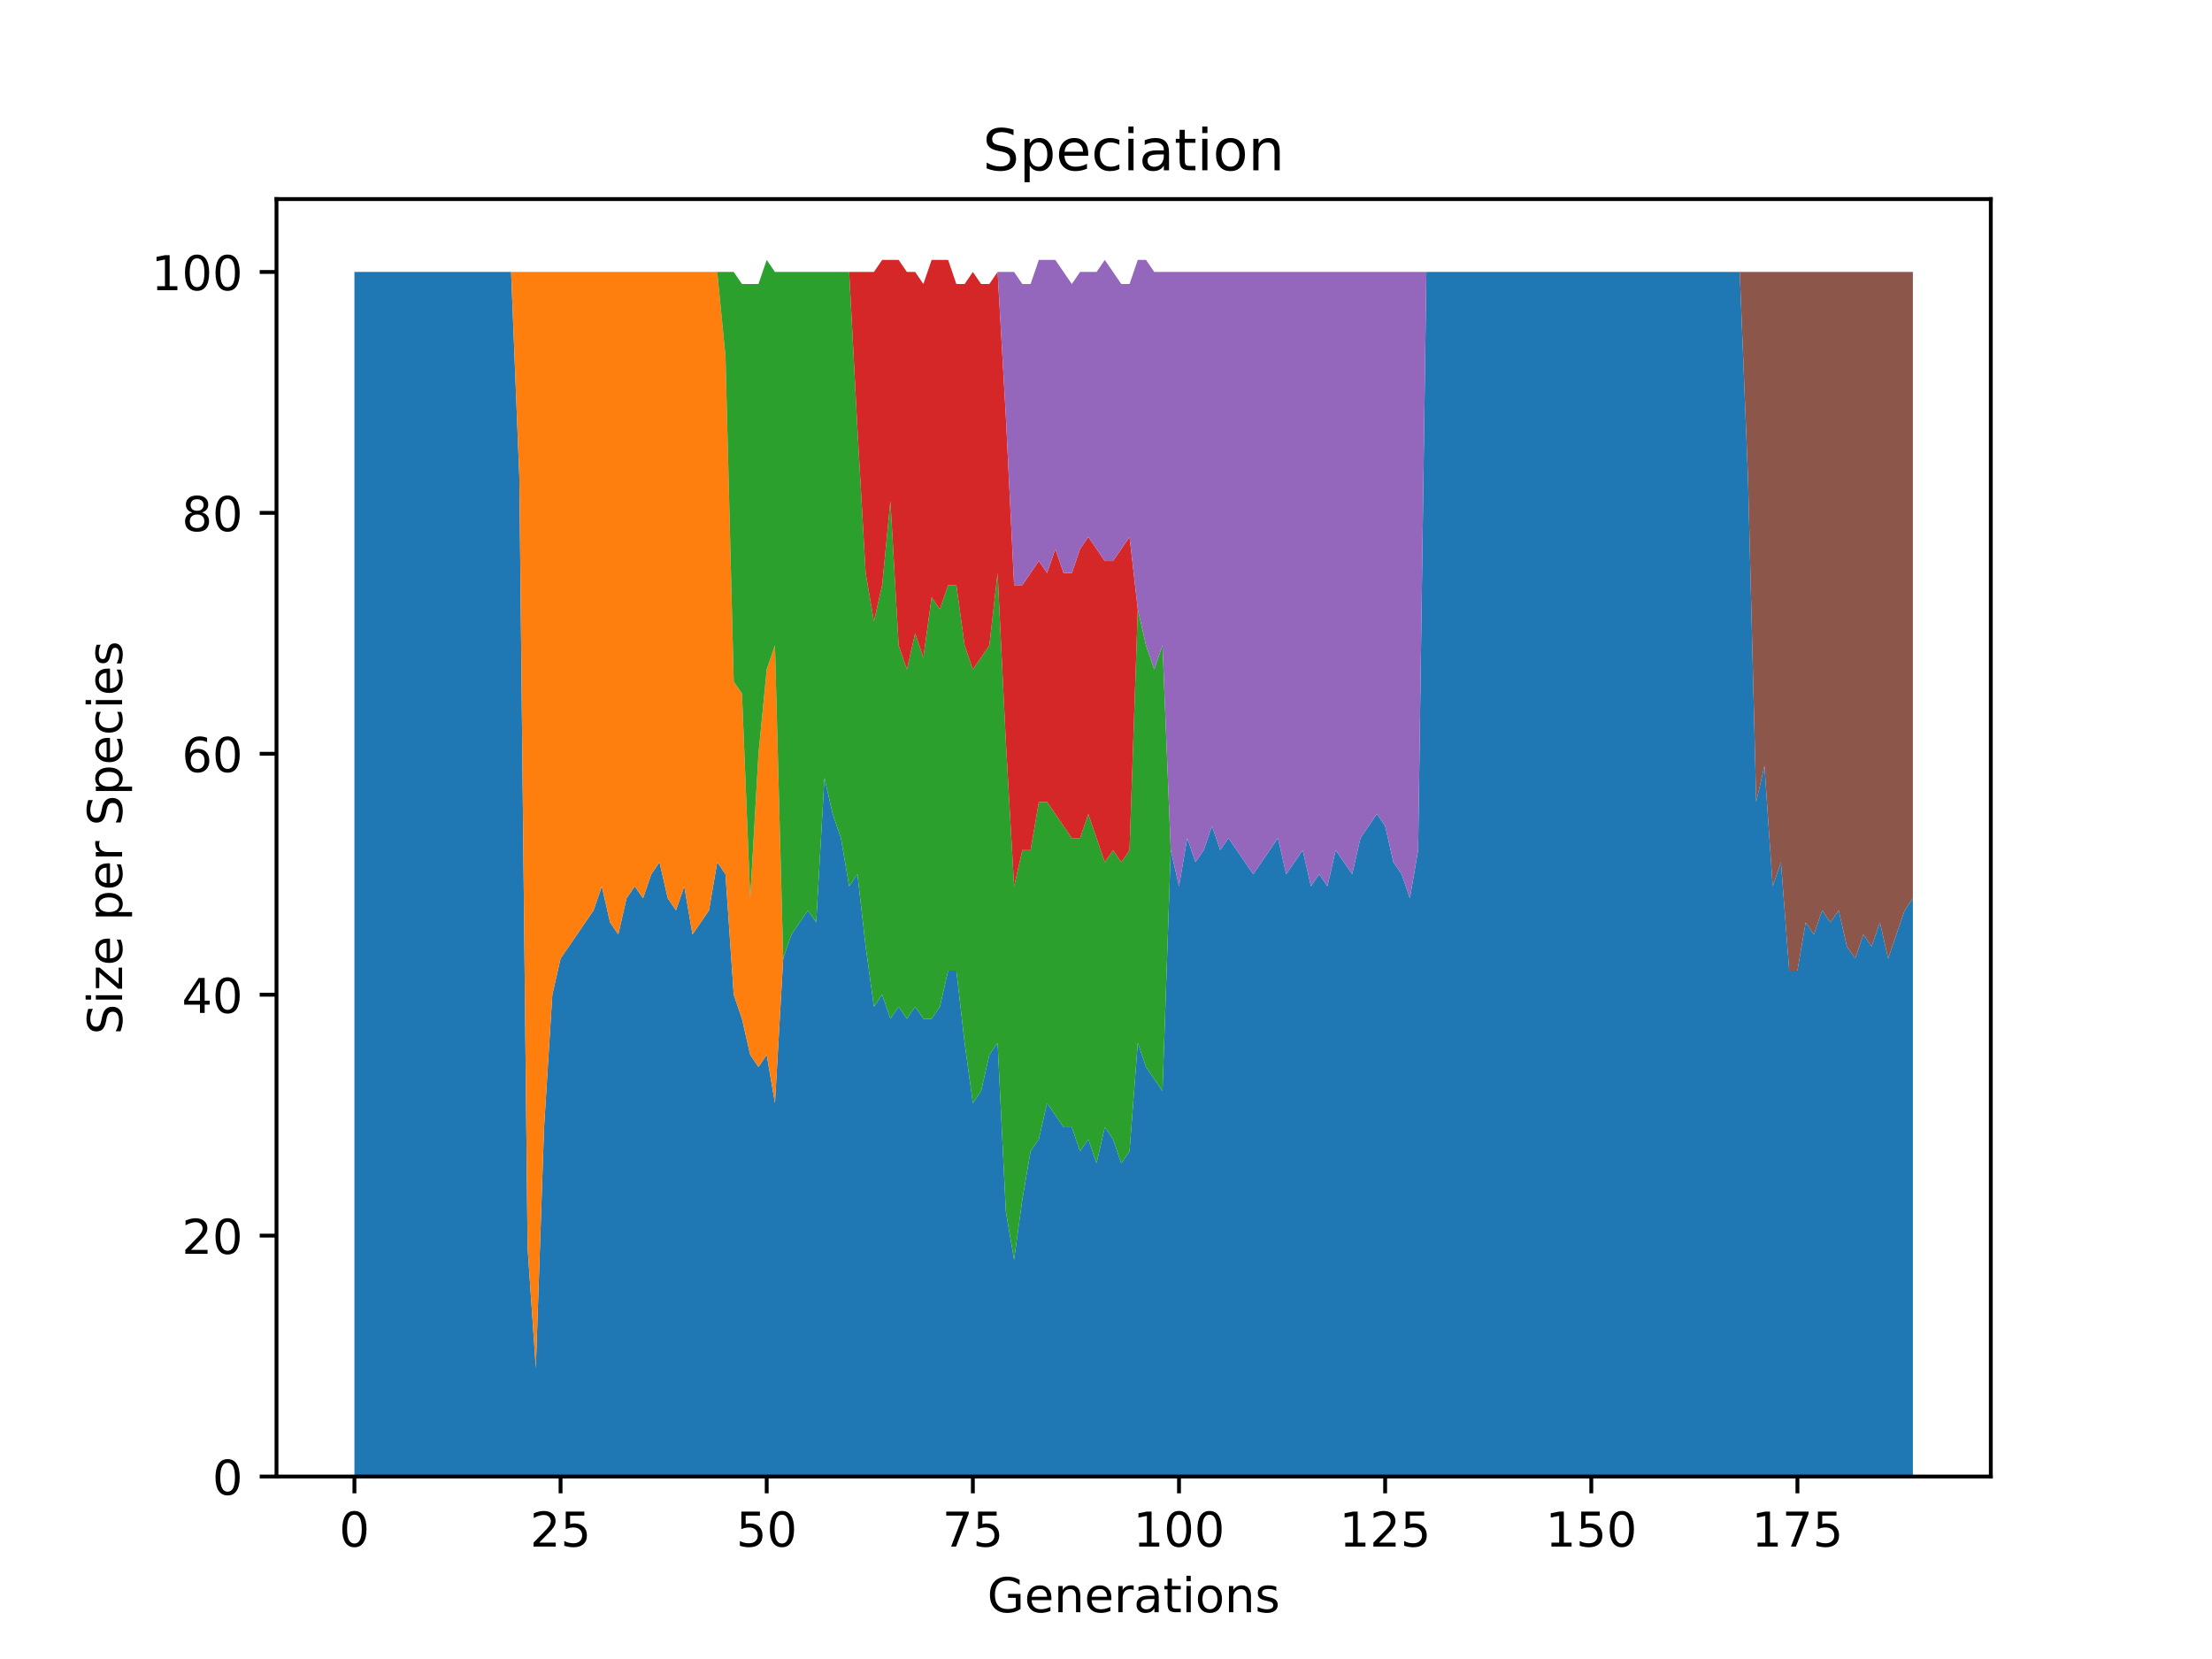 <?xml version="1.0" encoding="utf-8" standalone="no"?>
<!DOCTYPE svg PUBLIC "-//W3C//DTD SVG 1.1//EN"
  "http://www.w3.org/Graphics/SVG/1.1/DTD/svg11.dtd">
<!-- Created with matplotlib (https://matplotlib.org/) -->
<svg height="345.6pt" version="1.1" viewBox="0 0 460.8 345.6" width="460.8pt" xmlns="http://www.w3.org/2000/svg" xmlns:xlink="http://www.w3.org/1999/xlink">
 <defs>
  <style type="text/css">*{stroke-linecap:butt;stroke-linejoin:round;}</style>
 </defs>
 <g id="figure_1">
  <g id="patch_1">
   <path d="M 0 345.6 
L 460.8 345.6 
L 460.8 0 
L 0 0 
z
" style="fill:#ffffff;"/>
  </g>
  <g id="axes_1">
   <g id="patch_2">
    <path d="M 57.6 307.584 
L 414.72 307.584 
L 414.72 41.472 
L 57.6 41.472 
z
" style="fill:#ffffff;"/>
   </g>
   <g id="PolyCollection_1">
    <path clip-path="url(#pdf70699d74)" d="M 73.833 56.653 
L 73.833 307.584 
L 75.55 307.584 
L 77.268 307.584 
L 78.986 307.584 
L 80.704 307.584 
L 82.421 307.584 
L 84.139 307.584 
L 85.857 307.584 
L 87.575 307.584 
L 89.292 307.584 
L 91.01 307.584 
L 92.728 307.584 
L 94.446 307.584 
L 96.163 307.584 
L 97.881 307.584 
L 99.599 307.584 
L 101.317 307.584 
L 103.034 307.584 
L 104.752 307.584 
L 106.47 307.584 
L 108.188 307.584 
L 109.905 307.584 
L 111.623 307.584 
L 113.341 307.584 
L 115.059 307.584 
L 116.776 307.584 
L 118.494 307.584 
L 120.212 307.584 
L 121.93 307.584 
L 123.647 307.584 
L 125.365 307.584 
L 127.083 307.584 
L 128.801 307.584 
L 130.518 307.584 
L 132.236 307.584 
L 133.954 307.584 
L 135.672 307.584 
L 137.389 307.584 
L 139.107 307.584 
L 140.825 307.584 
L 142.543 307.584 
L 144.26 307.584 
L 145.978 307.584 
L 147.696 307.584 
L 149.414 307.584 
L 151.131 307.584 
L 152.849 307.584 
L 154.567 307.584 
L 156.285 307.584 
L 158.002 307.584 
L 159.72 307.584 
L 161.438 307.584 
L 163.156 307.584 
L 164.873 307.584 
L 166.591 307.584 
L 168.309 307.584 
L 170.027 307.584 
L 171.744 307.584 
L 173.462 307.584 
L 175.18 307.584 
L 176.898 307.584 
L 178.615 307.584 
L 180.333 307.584 
L 182.051 307.584 
L 183.769 307.584 
L 185.486 307.584 
L 187.204 307.584 
L 188.922 307.584 
L 190.64 307.584 
L 192.357 307.584 
L 194.075 307.584 
L 195.793 307.584 
L 197.511 307.584 
L 199.228 307.584 
L 200.946 307.584 
L 202.664 307.584 
L 204.382 307.584 
L 206.099 307.584 
L 207.817 307.584 
L 209.535 307.584 
L 211.253 307.584 
L 212.97 307.584 
L 214.688 307.584 
L 216.406 307.584 
L 218.124 307.584 
L 219.841 307.584 
L 221.559 307.584 
L 223.277 307.584 
L 224.995 307.584 
L 226.712 307.584 
L 228.43 307.584 
L 230.148 307.584 
L 231.866 307.584 
L 233.583 307.584 
L 235.301 307.584 
L 237.019 307.584 
L 238.737 307.584 
L 240.454 307.584 
L 242.172 307.584 
L 243.89 307.584 
L 245.608 307.584 
L 247.325 307.584 
L 249.043 307.584 
L 250.761 307.584 
L 252.479 307.584 
L 254.196 307.584 
L 255.914 307.584 
L 257.632 307.584 
L 259.35 307.584 
L 261.067 307.584 
L 262.785 307.584 
L 264.503 307.584 
L 266.221 307.584 
L 267.938 307.584 
L 269.656 307.584 
L 271.374 307.584 
L 273.092 307.584 
L 274.809 307.584 
L 276.527 307.584 
L 278.245 307.584 
L 279.963 307.584 
L 281.68 307.584 
L 283.398 307.584 
L 285.116 307.584 
L 286.834 307.584 
L 288.551 307.584 
L 290.269 307.584 
L 291.987 307.584 
L 293.705 307.584 
L 295.422 307.584 
L 297.14 307.584 
L 298.858 307.584 
L 300.576 307.584 
L 302.293 307.584 
L 304.011 307.584 
L 305.729 307.584 
L 307.447 307.584 
L 309.164 307.584 
L 310.882 307.584 
L 312.6 307.584 
L 314.318 307.584 
L 316.035 307.584 
L 317.753 307.584 
L 319.471 307.584 
L 321.189 307.584 
L 322.906 307.584 
L 324.624 307.584 
L 326.342 307.584 
L 328.06 307.584 
L 329.777 307.584 
L 331.495 307.584 
L 333.213 307.584 
L 334.931 307.584 
L 336.648 307.584 
L 338.366 307.584 
L 340.084 307.584 
L 341.802 307.584 
L 343.519 307.584 
L 345.237 307.584 
L 346.955 307.584 
L 348.673 307.584 
L 350.39 307.584 
L 352.108 307.584 
L 353.826 307.584 
L 355.544 307.584 
L 357.261 307.584 
L 358.979 307.584 
L 360.697 307.584 
L 362.415 307.584 
L 364.132 307.584 
L 365.85 307.584 
L 367.568 307.584 
L 369.286 307.584 
L 371.003 307.584 
L 372.721 307.584 
L 374.439 307.584 
L 376.157 307.584 
L 377.874 307.584 
L 379.592 307.584 
L 381.31 307.584 
L 383.028 307.584 
L 384.745 307.584 
L 386.463 307.584 
L 388.181 307.584 
L 389.899 307.584 
L 391.616 307.584 
L 393.334 307.584 
L 395.052 307.584 
L 396.77 307.584 
L 398.487 307.584 
L 398.487 187.137 
L 398.487 187.137 
L 396.77 189.647 
L 395.052 194.665 
L 393.334 199.684 
L 391.616 192.156 
L 389.899 197.174 
L 388.181 194.665 
L 386.463 199.684 
L 384.745 197.174 
L 383.028 189.647 
L 381.31 192.156 
L 379.592 189.647 
L 377.874 194.665 
L 376.157 192.156 
L 374.439 202.193 
L 372.721 202.193 
L 371.003 179.609 
L 369.286 184.628 
L 367.568 159.535 
L 365.85 167.063 
L 364.132 99.312 
L 362.415 56.653 
L 360.697 56.653 
L 358.979 56.653 
L 357.261 56.653 
L 355.544 56.653 
L 353.826 56.653 
L 352.108 56.653 
L 350.39 56.653 
L 348.673 56.653 
L 346.955 56.653 
L 345.237 56.653 
L 343.519 56.653 
L 341.802 56.653 
L 340.084 56.653 
L 338.366 56.653 
L 336.648 56.653 
L 334.931 56.653 
L 333.213 56.653 
L 331.495 56.653 
L 329.777 56.653 
L 328.06 56.653 
L 326.342 56.653 
L 324.624 56.653 
L 322.906 56.653 
L 321.189 56.653 
L 319.471 56.653 
L 317.753 56.653 
L 316.035 56.653 
L 314.318 56.653 
L 312.6 56.653 
L 310.882 56.653 
L 309.164 56.653 
L 307.447 56.653 
L 305.729 56.653 
L 304.011 56.653 
L 302.293 56.653 
L 300.576 56.653 
L 298.858 56.653 
L 297.14 56.653 
L 295.422 177.1 
L 293.705 187.137 
L 291.987 182.119 
L 290.269 179.609 
L 288.551 172.081 
L 286.834 169.572 
L 285.116 172.081 
L 283.398 174.591 
L 281.68 182.119 
L 279.963 179.609 
L 278.245 177.1 
L 276.527 184.628 
L 274.809 182.119 
L 273.092 184.628 
L 271.374 177.1 
L 269.656 179.609 
L 267.938 182.119 
L 266.221 174.591 
L 264.503 177.1 
L 262.785 179.609 
L 261.067 182.119 
L 259.35 179.609 
L 257.632 177.1 
L 255.914 174.591 
L 254.196 177.1 
L 252.479 172.081 
L 250.761 177.1 
L 249.043 179.609 
L 247.325 174.591 
L 245.608 184.628 
L 243.89 177.1 
L 242.172 227.286 
L 240.454 224.777 
L 238.737 222.268 
L 237.019 217.249 
L 235.301 239.833 
L 233.583 242.342 
L 231.866 237.323 
L 230.148 234.814 
L 228.43 242.342 
L 226.712 237.323 
L 224.995 239.833 
L 223.277 234.814 
L 221.559 234.814 
L 219.841 232.305 
L 218.124 229.795 
L 216.406 237.323 
L 214.688 239.833 
L 212.97 249.87 
L 211.253 262.416 
L 209.535 252.379 
L 207.817 217.249 
L 206.099 219.758 
L 204.382 227.286 
L 202.664 229.795 
L 200.946 217.249 
L 199.228 202.193 
L 197.511 202.193 
L 195.793 209.721 
L 194.075 212.23 
L 192.357 212.23 
L 190.64 209.721 
L 188.922 212.23 
L 187.204 209.721 
L 185.486 212.23 
L 183.769 207.212 
L 182.051 209.721 
L 180.333 197.174 
L 178.615 182.119 
L 176.898 184.628 
L 175.18 174.591 
L 173.462 169.572 
L 171.744 162.044 
L 170.027 192.156 
L 168.309 189.647 
L 166.591 192.156 
L 164.873 194.665 
L 163.156 199.684 
L 161.438 229.795 
L 159.72 219.758 
L 158.002 222.268 
L 156.285 219.758 
L 154.567 212.23 
L 152.849 207.212 
L 151.131 182.119 
L 149.414 179.609 
L 147.696 189.647 
L 145.978 192.156 
L 144.26 194.665 
L 142.543 184.628 
L 140.825 189.647 
L 139.107 187.137 
L 137.389 179.609 
L 135.672 182.119 
L 133.954 187.137 
L 132.236 184.628 
L 130.518 187.137 
L 128.801 194.665 
L 127.083 192.156 
L 125.365 184.628 
L 123.647 189.647 
L 121.93 192.156 
L 120.212 194.665 
L 118.494 197.174 
L 116.776 199.684 
L 115.059 207.212 
L 113.341 234.814 
L 111.623 285 
L 109.905 259.907 
L 108.188 99.312 
L 106.47 56.653 
L 104.752 56.653 
L 103.034 56.653 
L 101.317 56.653 
L 99.599 56.653 
L 97.881 56.653 
L 96.163 56.653 
L 94.446 56.653 
L 92.728 56.653 
L 91.01 56.653 
L 89.292 56.653 
L 87.575 56.653 
L 85.857 56.653 
L 84.139 56.653 
L 82.421 56.653 
L 80.704 56.653 
L 78.986 56.653 
L 77.268 56.653 
L 75.55 56.653 
L 73.833 56.653 
z
" style="fill:#1f77b4;"/>
   </g>
   <g id="PolyCollection_2">
    <path clip-path="url(#pdf70699d74)" d="M 73.833 56.653 
L 73.833 56.653 
L 75.55 56.653 
L 77.268 56.653 
L 78.986 56.653 
L 80.704 56.653 
L 82.421 56.653 
L 84.139 56.653 
L 85.857 56.653 
L 87.575 56.653 
L 89.292 56.653 
L 91.01 56.653 
L 92.728 56.653 
L 94.446 56.653 
L 96.163 56.653 
L 97.881 56.653 
L 99.599 56.653 
L 101.317 56.653 
L 103.034 56.653 
L 104.752 56.653 
L 106.47 56.653 
L 108.188 99.312 
L 109.905 259.907 
L 111.623 285 
L 113.341 234.814 
L 115.059 207.212 
L 116.776 199.684 
L 118.494 197.174 
L 120.212 194.665 
L 121.93 192.156 
L 123.647 189.647 
L 125.365 184.628 
L 127.083 192.156 
L 128.801 194.665 
L 130.518 187.137 
L 132.236 184.628 
L 133.954 187.137 
L 135.672 182.119 
L 137.389 179.609 
L 139.107 187.137 
L 140.825 189.647 
L 142.543 184.628 
L 144.26 194.665 
L 145.978 192.156 
L 147.696 189.647 
L 149.414 179.609 
L 151.131 182.119 
L 152.849 207.212 
L 154.567 212.23 
L 156.285 219.758 
L 158.002 222.268 
L 159.72 219.758 
L 161.438 229.795 
L 163.156 199.684 
L 164.873 194.665 
L 166.591 192.156 
L 168.309 189.647 
L 170.027 192.156 
L 171.744 162.044 
L 173.462 169.572 
L 175.18 174.591 
L 176.898 184.628 
L 178.615 182.119 
L 180.333 197.174 
L 182.051 209.721 
L 183.769 207.212 
L 185.486 212.23 
L 187.204 209.721 
L 188.922 212.23 
L 190.64 209.721 
L 192.357 212.23 
L 194.075 212.23 
L 195.793 209.721 
L 197.511 202.193 
L 199.228 202.193 
L 200.946 217.249 
L 202.664 229.795 
L 204.382 227.286 
L 206.099 219.758 
L 207.817 217.249 
L 209.535 252.379 
L 211.253 262.416 
L 212.97 249.87 
L 214.688 239.833 
L 216.406 237.323 
L 218.124 229.795 
L 219.841 232.305 
L 221.559 234.814 
L 223.277 234.814 
L 224.995 239.833 
L 226.712 237.323 
L 228.43 242.342 
L 230.148 234.814 
L 231.866 237.323 
L 233.583 242.342 
L 235.301 239.833 
L 237.019 217.249 
L 238.737 222.268 
L 240.454 224.777 
L 242.172 227.286 
L 243.89 177.1 
L 245.608 184.628 
L 247.325 174.591 
L 249.043 179.609 
L 250.761 177.1 
L 252.479 172.081 
L 254.196 177.1 
L 255.914 174.591 
L 257.632 177.1 
L 259.35 179.609 
L 261.067 182.119 
L 262.785 179.609 
L 264.503 177.1 
L 266.221 174.591 
L 267.938 182.119 
L 269.656 179.609 
L 271.374 177.1 
L 273.092 184.628 
L 274.809 182.119 
L 276.527 184.628 
L 278.245 177.1 
L 279.963 179.609 
L 281.68 182.119 
L 283.398 174.591 
L 285.116 172.081 
L 286.834 169.572 
L 288.551 172.081 
L 290.269 179.609 
L 291.987 182.119 
L 293.705 187.137 
L 295.422 177.1 
L 297.14 56.653 
L 298.858 56.653 
L 300.576 56.653 
L 302.293 56.653 
L 304.011 56.653 
L 305.729 56.653 
L 307.447 56.653 
L 309.164 56.653 
L 310.882 56.653 
L 312.6 56.653 
L 314.318 56.653 
L 316.035 56.653 
L 317.753 56.653 
L 319.471 56.653 
L 321.189 56.653 
L 322.906 56.653 
L 324.624 56.653 
L 326.342 56.653 
L 328.06 56.653 
L 329.777 56.653 
L 331.495 56.653 
L 333.213 56.653 
L 334.931 56.653 
L 336.648 56.653 
L 338.366 56.653 
L 340.084 56.653 
L 341.802 56.653 
L 343.519 56.653 
L 345.237 56.653 
L 346.955 56.653 
L 348.673 56.653 
L 350.39 56.653 
L 352.108 56.653 
L 353.826 56.653 
L 355.544 56.653 
L 357.261 56.653 
L 358.979 56.653 
L 360.697 56.653 
L 362.415 56.653 
L 364.132 99.312 
L 365.85 167.063 
L 367.568 159.535 
L 369.286 184.628 
L 371.003 179.609 
L 372.721 202.193 
L 374.439 202.193 
L 376.157 192.156 
L 377.874 194.665 
L 379.592 189.647 
L 381.31 192.156 
L 383.028 189.647 
L 384.745 197.174 
L 386.463 199.684 
L 388.181 194.665 
L 389.899 197.174 
L 391.616 192.156 
L 393.334 199.684 
L 395.052 194.665 
L 396.77 189.647 
L 398.487 187.137 
L 398.487 187.137 
L 398.487 187.137 
L 396.77 189.647 
L 395.052 194.665 
L 393.334 199.684 
L 391.616 192.156 
L 389.899 197.174 
L 388.181 194.665 
L 386.463 199.684 
L 384.745 197.174 
L 383.028 189.647 
L 381.31 192.156 
L 379.592 189.647 
L 377.874 194.665 
L 376.157 192.156 
L 374.439 202.193 
L 372.721 202.193 
L 371.003 179.609 
L 369.286 184.628 
L 367.568 159.535 
L 365.85 167.063 
L 364.132 99.312 
L 362.415 56.653 
L 360.697 56.653 
L 358.979 56.653 
L 357.261 56.653 
L 355.544 56.653 
L 353.826 56.653 
L 352.108 56.653 
L 350.39 56.653 
L 348.673 56.653 
L 346.955 56.653 
L 345.237 56.653 
L 343.519 56.653 
L 341.802 56.653 
L 340.084 56.653 
L 338.366 56.653 
L 336.648 56.653 
L 334.931 56.653 
L 333.213 56.653 
L 331.495 56.653 
L 329.777 56.653 
L 328.06 56.653 
L 326.342 56.653 
L 324.624 56.653 
L 322.906 56.653 
L 321.189 56.653 
L 319.471 56.653 
L 317.753 56.653 
L 316.035 56.653 
L 314.318 56.653 
L 312.6 56.653 
L 310.882 56.653 
L 309.164 56.653 
L 307.447 56.653 
L 305.729 56.653 
L 304.011 56.653 
L 302.293 56.653 
L 300.576 56.653 
L 298.858 56.653 
L 297.14 56.653 
L 295.422 177.1 
L 293.705 187.137 
L 291.987 182.119 
L 290.269 179.609 
L 288.551 172.081 
L 286.834 169.572 
L 285.116 172.081 
L 283.398 174.591 
L 281.68 182.119 
L 279.963 179.609 
L 278.245 177.1 
L 276.527 184.628 
L 274.809 182.119 
L 273.092 184.628 
L 271.374 177.1 
L 269.656 179.609 
L 267.938 182.119 
L 266.221 174.591 
L 264.503 177.1 
L 262.785 179.609 
L 261.067 182.119 
L 259.35 179.609 
L 257.632 177.1 
L 255.914 174.591 
L 254.196 177.1 
L 252.479 172.081 
L 250.761 177.1 
L 249.043 179.609 
L 247.325 174.591 
L 245.608 184.628 
L 243.89 177.1 
L 242.172 227.286 
L 240.454 224.777 
L 238.737 222.268 
L 237.019 217.249 
L 235.301 239.833 
L 233.583 242.342 
L 231.866 237.323 
L 230.148 234.814 
L 228.43 242.342 
L 226.712 237.323 
L 224.995 239.833 
L 223.277 234.814 
L 221.559 234.814 
L 219.841 232.305 
L 218.124 229.795 
L 216.406 237.323 
L 214.688 239.833 
L 212.97 249.87 
L 211.253 262.416 
L 209.535 252.379 
L 207.817 217.249 
L 206.099 219.758 
L 204.382 227.286 
L 202.664 229.795 
L 200.946 217.249 
L 199.228 202.193 
L 197.511 202.193 
L 195.793 209.721 
L 194.075 212.23 
L 192.357 212.23 
L 190.64 209.721 
L 188.922 212.23 
L 187.204 209.721 
L 185.486 212.23 
L 183.769 207.212 
L 182.051 209.721 
L 180.333 197.174 
L 178.615 182.119 
L 176.898 184.628 
L 175.18 174.591 
L 173.462 169.572 
L 171.744 162.044 
L 170.027 192.156 
L 168.309 189.647 
L 166.591 192.156 
L 164.873 194.665 
L 163.156 199.684 
L 161.438 134.442 
L 159.72 139.46 
L 158.002 157.026 
L 156.285 187.137 
L 154.567 144.479 
L 152.849 141.97 
L 151.131 74.218 
L 149.414 56.653 
L 147.696 56.653 
L 145.978 56.653 
L 144.26 56.653 
L 142.543 56.653 
L 140.825 56.653 
L 139.107 56.653 
L 137.389 56.653 
L 135.672 56.653 
L 133.954 56.653 
L 132.236 56.653 
L 130.518 56.653 
L 128.801 56.653 
L 127.083 56.653 
L 125.365 56.653 
L 123.647 56.653 
L 121.93 56.653 
L 120.212 56.653 
L 118.494 56.653 
L 116.776 56.653 
L 115.059 56.653 
L 113.341 56.653 
L 111.623 56.653 
L 109.905 56.653 
L 108.188 56.653 
L 106.47 56.653 
L 104.752 56.653 
L 103.034 56.653 
L 101.317 56.653 
L 99.599 56.653 
L 97.881 56.653 
L 96.163 56.653 
L 94.446 56.653 
L 92.728 56.653 
L 91.01 56.653 
L 89.292 56.653 
L 87.575 56.653 
L 85.857 56.653 
L 84.139 56.653 
L 82.421 56.653 
L 80.704 56.653 
L 78.986 56.653 
L 77.268 56.653 
L 75.55 56.653 
L 73.833 56.653 
z
" style="fill:#ff7f0e;"/>
   </g>
   <g id="PolyCollection_3">
    <path clip-path="url(#pdf70699d74)" d="M 73.833 56.653 
L 73.833 56.653 
L 75.55 56.653 
L 77.268 56.653 
L 78.986 56.653 
L 80.704 56.653 
L 82.421 56.653 
L 84.139 56.653 
L 85.857 56.653 
L 87.575 56.653 
L 89.292 56.653 
L 91.01 56.653 
L 92.728 56.653 
L 94.446 56.653 
L 96.163 56.653 
L 97.881 56.653 
L 99.599 56.653 
L 101.317 56.653 
L 103.034 56.653 
L 104.752 56.653 
L 106.47 56.653 
L 108.188 56.653 
L 109.905 56.653 
L 111.623 56.653 
L 113.341 56.653 
L 115.059 56.653 
L 116.776 56.653 
L 118.494 56.653 
L 120.212 56.653 
L 121.93 56.653 
L 123.647 56.653 
L 125.365 56.653 
L 127.083 56.653 
L 128.801 56.653 
L 130.518 56.653 
L 132.236 56.653 
L 133.954 56.653 
L 135.672 56.653 
L 137.389 56.653 
L 139.107 56.653 
L 140.825 56.653 
L 142.543 56.653 
L 144.26 56.653 
L 145.978 56.653 
L 147.696 56.653 
L 149.414 56.653 
L 151.131 74.218 
L 152.849 141.97 
L 154.567 144.479 
L 156.285 187.137 
L 158.002 157.026 
L 159.72 139.46 
L 161.438 134.442 
L 163.156 199.684 
L 164.873 194.665 
L 166.591 192.156 
L 168.309 189.647 
L 170.027 192.156 
L 171.744 162.044 
L 173.462 169.572 
L 175.18 174.591 
L 176.898 184.628 
L 178.615 182.119 
L 180.333 197.174 
L 182.051 209.721 
L 183.769 207.212 
L 185.486 212.23 
L 187.204 209.721 
L 188.922 212.23 
L 190.64 209.721 
L 192.357 212.23 
L 194.075 212.23 
L 195.793 209.721 
L 197.511 202.193 
L 199.228 202.193 
L 200.946 217.249 
L 202.664 229.795 
L 204.382 227.286 
L 206.099 219.758 
L 207.817 217.249 
L 209.535 252.379 
L 211.253 262.416 
L 212.97 249.87 
L 214.688 239.833 
L 216.406 237.323 
L 218.124 229.795 
L 219.841 232.305 
L 221.559 234.814 
L 223.277 234.814 
L 224.995 239.833 
L 226.712 237.323 
L 228.43 242.342 
L 230.148 234.814 
L 231.866 237.323 
L 233.583 242.342 
L 235.301 239.833 
L 237.019 217.249 
L 238.737 222.268 
L 240.454 224.777 
L 242.172 227.286 
L 243.89 177.1 
L 245.608 184.628 
L 247.325 174.591 
L 249.043 179.609 
L 250.761 177.1 
L 252.479 172.081 
L 254.196 177.1 
L 255.914 174.591 
L 257.632 177.1 
L 259.35 179.609 
L 261.067 182.119 
L 262.785 179.609 
L 264.503 177.1 
L 266.221 174.591 
L 267.938 182.119 
L 269.656 179.609 
L 271.374 177.1 
L 273.092 184.628 
L 274.809 182.119 
L 276.527 184.628 
L 278.245 177.1 
L 279.963 179.609 
L 281.68 182.119 
L 283.398 174.591 
L 285.116 172.081 
L 286.834 169.572 
L 288.551 172.081 
L 290.269 179.609 
L 291.987 182.119 
L 293.705 187.137 
L 295.422 177.1 
L 297.14 56.653 
L 298.858 56.653 
L 300.576 56.653 
L 302.293 56.653 
L 304.011 56.653 
L 305.729 56.653 
L 307.447 56.653 
L 309.164 56.653 
L 310.882 56.653 
L 312.6 56.653 
L 314.318 56.653 
L 316.035 56.653 
L 317.753 56.653 
L 319.471 56.653 
L 321.189 56.653 
L 322.906 56.653 
L 324.624 56.653 
L 326.342 56.653 
L 328.06 56.653 
L 329.777 56.653 
L 331.495 56.653 
L 333.213 56.653 
L 334.931 56.653 
L 336.648 56.653 
L 338.366 56.653 
L 340.084 56.653 
L 341.802 56.653 
L 343.519 56.653 
L 345.237 56.653 
L 346.955 56.653 
L 348.673 56.653 
L 350.39 56.653 
L 352.108 56.653 
L 353.826 56.653 
L 355.544 56.653 
L 357.261 56.653 
L 358.979 56.653 
L 360.697 56.653 
L 362.415 56.653 
L 364.132 99.312 
L 365.85 167.063 
L 367.568 159.535 
L 369.286 184.628 
L 371.003 179.609 
L 372.721 202.193 
L 374.439 202.193 
L 376.157 192.156 
L 377.874 194.665 
L 379.592 189.647 
L 381.31 192.156 
L 383.028 189.647 
L 384.745 197.174 
L 386.463 199.684 
L 388.181 194.665 
L 389.899 197.174 
L 391.616 192.156 
L 393.334 199.684 
L 395.052 194.665 
L 396.77 189.647 
L 398.487 187.137 
L 398.487 187.137 
L 398.487 187.137 
L 396.77 189.647 
L 395.052 194.665 
L 393.334 199.684 
L 391.616 192.156 
L 389.899 197.174 
L 388.181 194.665 
L 386.463 199.684 
L 384.745 197.174 
L 383.028 189.647 
L 381.31 192.156 
L 379.592 189.647 
L 377.874 194.665 
L 376.157 192.156 
L 374.439 202.193 
L 372.721 202.193 
L 371.003 179.609 
L 369.286 184.628 
L 367.568 159.535 
L 365.85 167.063 
L 364.132 99.312 
L 362.415 56.653 
L 360.697 56.653 
L 358.979 56.653 
L 357.261 56.653 
L 355.544 56.653 
L 353.826 56.653 
L 352.108 56.653 
L 350.39 56.653 
L 348.673 56.653 
L 346.955 56.653 
L 345.237 56.653 
L 343.519 56.653 
L 341.802 56.653 
L 340.084 56.653 
L 338.366 56.653 
L 336.648 56.653 
L 334.931 56.653 
L 333.213 56.653 
L 331.495 56.653 
L 329.777 56.653 
L 328.06 56.653 
L 326.342 56.653 
L 324.624 56.653 
L 322.906 56.653 
L 321.189 56.653 
L 319.471 56.653 
L 317.753 56.653 
L 316.035 56.653 
L 314.318 56.653 
L 312.6 56.653 
L 310.882 56.653 
L 309.164 56.653 
L 307.447 56.653 
L 305.729 56.653 
L 304.011 56.653 
L 302.293 56.653 
L 300.576 56.653 
L 298.858 56.653 
L 297.14 56.653 
L 295.422 177.1 
L 293.705 187.137 
L 291.987 182.119 
L 290.269 179.609 
L 288.551 172.081 
L 286.834 169.572 
L 285.116 172.081 
L 283.398 174.591 
L 281.68 182.119 
L 279.963 179.609 
L 278.245 177.1 
L 276.527 184.628 
L 274.809 182.119 
L 273.092 184.628 
L 271.374 177.1 
L 269.656 179.609 
L 267.938 182.119 
L 266.221 174.591 
L 264.503 177.1 
L 262.785 179.609 
L 261.067 182.119 
L 259.35 179.609 
L 257.632 177.1 
L 255.914 174.591 
L 254.196 177.1 
L 252.479 172.081 
L 250.761 177.1 
L 249.043 179.609 
L 247.325 174.591 
L 245.608 184.628 
L 243.89 177.1 
L 242.172 134.442 
L 240.454 139.46 
L 238.737 134.442 
L 237.019 126.914 
L 235.301 177.1 
L 233.583 179.609 
L 231.866 177.1 
L 230.148 179.609 
L 228.43 174.591 
L 226.712 169.572 
L 224.995 174.591 
L 223.277 174.591 
L 221.559 172.081 
L 219.841 169.572 
L 218.124 167.063 
L 216.406 167.063 
L 214.688 177.1 
L 212.97 177.1 
L 211.253 184.628 
L 209.535 154.516 
L 207.817 119.386 
L 206.099 134.442 
L 204.382 136.951 
L 202.664 139.46 
L 200.946 134.442 
L 199.228 121.895 
L 197.511 121.895 
L 195.793 126.914 
L 194.075 124.405 
L 192.357 136.951 
L 190.64 131.933 
L 188.922 139.46 
L 187.204 134.442 
L 185.486 104.33 
L 183.769 121.895 
L 182.051 129.423 
L 180.333 119.386 
L 178.615 89.274 
L 176.898 56.653 
L 175.18 56.653 
L 173.462 56.653 
L 171.744 56.653 
L 170.027 56.653 
L 168.309 56.653 
L 166.591 56.653 
L 164.873 56.653 
L 163.156 56.653 
L 161.438 56.653 
L 159.72 54.144 
L 158.002 59.163 
L 156.285 59.163 
L 154.567 59.163 
L 152.849 56.653 
L 151.131 56.653 
L 149.414 56.653 
L 147.696 56.653 
L 145.978 56.653 
L 144.26 56.653 
L 142.543 56.653 
L 140.825 56.653 
L 139.107 56.653 
L 137.389 56.653 
L 135.672 56.653 
L 133.954 56.653 
L 132.236 56.653 
L 130.518 56.653 
L 128.801 56.653 
L 127.083 56.653 
L 125.365 56.653 
L 123.647 56.653 
L 121.93 56.653 
L 120.212 56.653 
L 118.494 56.653 
L 116.776 56.653 
L 115.059 56.653 
L 113.341 56.653 
L 111.623 56.653 
L 109.905 56.653 
L 108.188 56.653 
L 106.47 56.653 
L 104.752 56.653 
L 103.034 56.653 
L 101.317 56.653 
L 99.599 56.653 
L 97.881 56.653 
L 96.163 56.653 
L 94.446 56.653 
L 92.728 56.653 
L 91.01 56.653 
L 89.292 56.653 
L 87.575 56.653 
L 85.857 56.653 
L 84.139 56.653 
L 82.421 56.653 
L 80.704 56.653 
L 78.986 56.653 
L 77.268 56.653 
L 75.55 56.653 
L 73.833 56.653 
z
" style="fill:#2ca02c;"/>
   </g>
   <g id="PolyCollection_4">
    <path clip-path="url(#pdf70699d74)" d="M 73.833 56.653 
L 73.833 56.653 
L 75.55 56.653 
L 77.268 56.653 
L 78.986 56.653 
L 80.704 56.653 
L 82.421 56.653 
L 84.139 56.653 
L 85.857 56.653 
L 87.575 56.653 
L 89.292 56.653 
L 91.01 56.653 
L 92.728 56.653 
L 94.446 56.653 
L 96.163 56.653 
L 97.881 56.653 
L 99.599 56.653 
L 101.317 56.653 
L 103.034 56.653 
L 104.752 56.653 
L 106.47 56.653 
L 108.188 56.653 
L 109.905 56.653 
L 111.623 56.653 
L 113.341 56.653 
L 115.059 56.653 
L 116.776 56.653 
L 118.494 56.653 
L 120.212 56.653 
L 121.93 56.653 
L 123.647 56.653 
L 125.365 56.653 
L 127.083 56.653 
L 128.801 56.653 
L 130.518 56.653 
L 132.236 56.653 
L 133.954 56.653 
L 135.672 56.653 
L 137.389 56.653 
L 139.107 56.653 
L 140.825 56.653 
L 142.543 56.653 
L 144.26 56.653 
L 145.978 56.653 
L 147.696 56.653 
L 149.414 56.653 
L 151.131 56.653 
L 152.849 56.653 
L 154.567 59.163 
L 156.285 59.163 
L 158.002 59.163 
L 159.72 54.144 
L 161.438 56.653 
L 163.156 56.653 
L 164.873 56.653 
L 166.591 56.653 
L 168.309 56.653 
L 170.027 56.653 
L 171.744 56.653 
L 173.462 56.653 
L 175.18 56.653 
L 176.898 56.653 
L 178.615 89.274 
L 180.333 119.386 
L 182.051 129.423 
L 183.769 121.895 
L 185.486 104.33 
L 187.204 134.442 
L 188.922 139.46 
L 190.64 131.933 
L 192.357 136.951 
L 194.075 124.405 
L 195.793 126.914 
L 197.511 121.895 
L 199.228 121.895 
L 200.946 134.442 
L 202.664 139.46 
L 204.382 136.951 
L 206.099 134.442 
L 207.817 119.386 
L 209.535 154.516 
L 211.253 184.628 
L 212.97 177.1 
L 214.688 177.1 
L 216.406 167.063 
L 218.124 167.063 
L 219.841 169.572 
L 221.559 172.081 
L 223.277 174.591 
L 224.995 174.591 
L 226.712 169.572 
L 228.43 174.591 
L 230.148 179.609 
L 231.866 177.1 
L 233.583 179.609 
L 235.301 177.1 
L 237.019 126.914 
L 238.737 134.442 
L 240.454 139.46 
L 242.172 134.442 
L 243.89 177.1 
L 245.608 184.628 
L 247.325 174.591 
L 249.043 179.609 
L 250.761 177.1 
L 252.479 172.081 
L 254.196 177.1 
L 255.914 174.591 
L 257.632 177.1 
L 259.35 179.609 
L 261.067 182.119 
L 262.785 179.609 
L 264.503 177.1 
L 266.221 174.591 
L 267.938 182.119 
L 269.656 179.609 
L 271.374 177.1 
L 273.092 184.628 
L 274.809 182.119 
L 276.527 184.628 
L 278.245 177.1 
L 279.963 179.609 
L 281.68 182.119 
L 283.398 174.591 
L 285.116 172.081 
L 286.834 169.572 
L 288.551 172.081 
L 290.269 179.609 
L 291.987 182.119 
L 293.705 187.137 
L 295.422 177.1 
L 297.14 56.653 
L 298.858 56.653 
L 300.576 56.653 
L 302.293 56.653 
L 304.011 56.653 
L 305.729 56.653 
L 307.447 56.653 
L 309.164 56.653 
L 310.882 56.653 
L 312.6 56.653 
L 314.318 56.653 
L 316.035 56.653 
L 317.753 56.653 
L 319.471 56.653 
L 321.189 56.653 
L 322.906 56.653 
L 324.624 56.653 
L 326.342 56.653 
L 328.06 56.653 
L 329.777 56.653 
L 331.495 56.653 
L 333.213 56.653 
L 334.931 56.653 
L 336.648 56.653 
L 338.366 56.653 
L 340.084 56.653 
L 341.802 56.653 
L 343.519 56.653 
L 345.237 56.653 
L 346.955 56.653 
L 348.673 56.653 
L 350.39 56.653 
L 352.108 56.653 
L 353.826 56.653 
L 355.544 56.653 
L 357.261 56.653 
L 358.979 56.653 
L 360.697 56.653 
L 362.415 56.653 
L 364.132 99.312 
L 365.85 167.063 
L 367.568 159.535 
L 369.286 184.628 
L 371.003 179.609 
L 372.721 202.193 
L 374.439 202.193 
L 376.157 192.156 
L 377.874 194.665 
L 379.592 189.647 
L 381.31 192.156 
L 383.028 189.647 
L 384.745 197.174 
L 386.463 199.684 
L 388.181 194.665 
L 389.899 197.174 
L 391.616 192.156 
L 393.334 199.684 
L 395.052 194.665 
L 396.77 189.647 
L 398.487 187.137 
L 398.487 187.137 
L 398.487 187.137 
L 396.77 189.647 
L 395.052 194.665 
L 393.334 199.684 
L 391.616 192.156 
L 389.899 197.174 
L 388.181 194.665 
L 386.463 199.684 
L 384.745 197.174 
L 383.028 189.647 
L 381.31 192.156 
L 379.592 189.647 
L 377.874 194.665 
L 376.157 192.156 
L 374.439 202.193 
L 372.721 202.193 
L 371.003 179.609 
L 369.286 184.628 
L 367.568 159.535 
L 365.85 167.063 
L 364.132 99.312 
L 362.415 56.653 
L 360.697 56.653 
L 358.979 56.653 
L 357.261 56.653 
L 355.544 56.653 
L 353.826 56.653 
L 352.108 56.653 
L 350.39 56.653 
L 348.673 56.653 
L 346.955 56.653 
L 345.237 56.653 
L 343.519 56.653 
L 341.802 56.653 
L 340.084 56.653 
L 338.366 56.653 
L 336.648 56.653 
L 334.931 56.653 
L 333.213 56.653 
L 331.495 56.653 
L 329.777 56.653 
L 328.06 56.653 
L 326.342 56.653 
L 324.624 56.653 
L 322.906 56.653 
L 321.189 56.653 
L 319.471 56.653 
L 317.753 56.653 
L 316.035 56.653 
L 314.318 56.653 
L 312.6 56.653 
L 310.882 56.653 
L 309.164 56.653 
L 307.447 56.653 
L 305.729 56.653 
L 304.011 56.653 
L 302.293 56.653 
L 300.576 56.653 
L 298.858 56.653 
L 297.14 56.653 
L 295.422 177.1 
L 293.705 187.137 
L 291.987 182.119 
L 290.269 179.609 
L 288.551 172.081 
L 286.834 169.572 
L 285.116 172.081 
L 283.398 174.591 
L 281.68 182.119 
L 279.963 179.609 
L 278.245 177.1 
L 276.527 184.628 
L 274.809 182.119 
L 273.092 184.628 
L 271.374 177.1 
L 269.656 179.609 
L 267.938 182.119 
L 266.221 174.591 
L 264.503 177.1 
L 262.785 179.609 
L 261.067 182.119 
L 259.35 179.609 
L 257.632 177.1 
L 255.914 174.591 
L 254.196 177.1 
L 252.479 172.081 
L 250.761 177.1 
L 249.043 179.609 
L 247.325 174.591 
L 245.608 184.628 
L 243.89 177.1 
L 242.172 134.442 
L 240.454 139.46 
L 238.737 134.442 
L 237.019 126.914 
L 235.301 111.858 
L 233.583 114.367 
L 231.866 116.877 
L 230.148 116.877 
L 228.43 114.367 
L 226.712 111.858 
L 224.995 114.367 
L 223.277 119.386 
L 221.559 119.386 
L 219.841 114.367 
L 218.124 119.386 
L 216.406 116.877 
L 214.688 119.386 
L 212.97 121.895 
L 211.253 121.895 
L 209.535 86.765 
L 207.817 56.653 
L 206.099 59.163 
L 204.382 59.163 
L 202.664 56.653 
L 200.946 59.163 
L 199.228 59.163 
L 197.511 54.144 
L 195.793 54.144 
L 194.075 54.144 
L 192.357 59.163 
L 190.64 56.653 
L 188.922 56.653 
L 187.204 54.144 
L 185.486 54.144 
L 183.769 54.144 
L 182.051 56.653 
L 180.333 56.653 
L 178.615 56.653 
L 176.898 56.653 
L 175.18 56.653 
L 173.462 56.653 
L 171.744 56.653 
L 170.027 56.653 
L 168.309 56.653 
L 166.591 56.653 
L 164.873 56.653 
L 163.156 56.653 
L 161.438 56.653 
L 159.72 54.144 
L 158.002 59.163 
L 156.285 59.163 
L 154.567 59.163 
L 152.849 56.653 
L 151.131 56.653 
L 149.414 56.653 
L 147.696 56.653 
L 145.978 56.653 
L 144.26 56.653 
L 142.543 56.653 
L 140.825 56.653 
L 139.107 56.653 
L 137.389 56.653 
L 135.672 56.653 
L 133.954 56.653 
L 132.236 56.653 
L 130.518 56.653 
L 128.801 56.653 
L 127.083 56.653 
L 125.365 56.653 
L 123.647 56.653 
L 121.93 56.653 
L 120.212 56.653 
L 118.494 56.653 
L 116.776 56.653 
L 115.059 56.653 
L 113.341 56.653 
L 111.623 56.653 
L 109.905 56.653 
L 108.188 56.653 
L 106.47 56.653 
L 104.752 56.653 
L 103.034 56.653 
L 101.317 56.653 
L 99.599 56.653 
L 97.881 56.653 
L 96.163 56.653 
L 94.446 56.653 
L 92.728 56.653 
L 91.01 56.653 
L 89.292 56.653 
L 87.575 56.653 
L 85.857 56.653 
L 84.139 56.653 
L 82.421 56.653 
L 80.704 56.653 
L 78.986 56.653 
L 77.268 56.653 
L 75.55 56.653 
L 73.833 56.653 
z
" style="fill:#d62728;"/>
   </g>
   <g id="PolyCollection_5">
    <path clip-path="url(#pdf70699d74)" d="M 73.833 56.653 
L 73.833 56.653 
L 75.55 56.653 
L 77.268 56.653 
L 78.986 56.653 
L 80.704 56.653 
L 82.421 56.653 
L 84.139 56.653 
L 85.857 56.653 
L 87.575 56.653 
L 89.292 56.653 
L 91.01 56.653 
L 92.728 56.653 
L 94.446 56.653 
L 96.163 56.653 
L 97.881 56.653 
L 99.599 56.653 
L 101.317 56.653 
L 103.034 56.653 
L 104.752 56.653 
L 106.47 56.653 
L 108.188 56.653 
L 109.905 56.653 
L 111.623 56.653 
L 113.341 56.653 
L 115.059 56.653 
L 116.776 56.653 
L 118.494 56.653 
L 120.212 56.653 
L 121.93 56.653 
L 123.647 56.653 
L 125.365 56.653 
L 127.083 56.653 
L 128.801 56.653 
L 130.518 56.653 
L 132.236 56.653 
L 133.954 56.653 
L 135.672 56.653 
L 137.389 56.653 
L 139.107 56.653 
L 140.825 56.653 
L 142.543 56.653 
L 144.26 56.653 
L 145.978 56.653 
L 147.696 56.653 
L 149.414 56.653 
L 151.131 56.653 
L 152.849 56.653 
L 154.567 59.163 
L 156.285 59.163 
L 158.002 59.163 
L 159.72 54.144 
L 161.438 56.653 
L 163.156 56.653 
L 164.873 56.653 
L 166.591 56.653 
L 168.309 56.653 
L 170.027 56.653 
L 171.744 56.653 
L 173.462 56.653 
L 175.18 56.653 
L 176.898 56.653 
L 178.615 56.653 
L 180.333 56.653 
L 182.051 56.653 
L 183.769 54.144 
L 185.486 54.144 
L 187.204 54.144 
L 188.922 56.653 
L 190.64 56.653 
L 192.357 59.163 
L 194.075 54.144 
L 195.793 54.144 
L 197.511 54.144 
L 199.228 59.163 
L 200.946 59.163 
L 202.664 56.653 
L 204.382 59.163 
L 206.099 59.163 
L 207.817 56.653 
L 209.535 86.765 
L 211.253 121.895 
L 212.97 121.895 
L 214.688 119.386 
L 216.406 116.877 
L 218.124 119.386 
L 219.841 114.367 
L 221.559 119.386 
L 223.277 119.386 
L 224.995 114.367 
L 226.712 111.858 
L 228.43 114.367 
L 230.148 116.877 
L 231.866 116.877 
L 233.583 114.367 
L 235.301 111.858 
L 237.019 126.914 
L 238.737 134.442 
L 240.454 139.46 
L 242.172 134.442 
L 243.89 177.1 
L 245.608 184.628 
L 247.325 174.591 
L 249.043 179.609 
L 250.761 177.1 
L 252.479 172.081 
L 254.196 177.1 
L 255.914 174.591 
L 257.632 177.1 
L 259.35 179.609 
L 261.067 182.119 
L 262.785 179.609 
L 264.503 177.1 
L 266.221 174.591 
L 267.938 182.119 
L 269.656 179.609 
L 271.374 177.1 
L 273.092 184.628 
L 274.809 182.119 
L 276.527 184.628 
L 278.245 177.1 
L 279.963 179.609 
L 281.68 182.119 
L 283.398 174.591 
L 285.116 172.081 
L 286.834 169.572 
L 288.551 172.081 
L 290.269 179.609 
L 291.987 182.119 
L 293.705 187.137 
L 295.422 177.1 
L 297.14 56.653 
L 298.858 56.653 
L 300.576 56.653 
L 302.293 56.653 
L 304.011 56.653 
L 305.729 56.653 
L 307.447 56.653 
L 309.164 56.653 
L 310.882 56.653 
L 312.6 56.653 
L 314.318 56.653 
L 316.035 56.653 
L 317.753 56.653 
L 319.471 56.653 
L 321.189 56.653 
L 322.906 56.653 
L 324.624 56.653 
L 326.342 56.653 
L 328.06 56.653 
L 329.777 56.653 
L 331.495 56.653 
L 333.213 56.653 
L 334.931 56.653 
L 336.648 56.653 
L 338.366 56.653 
L 340.084 56.653 
L 341.802 56.653 
L 343.519 56.653 
L 345.237 56.653 
L 346.955 56.653 
L 348.673 56.653 
L 350.39 56.653 
L 352.108 56.653 
L 353.826 56.653 
L 355.544 56.653 
L 357.261 56.653 
L 358.979 56.653 
L 360.697 56.653 
L 362.415 56.653 
L 364.132 99.312 
L 365.85 167.063 
L 367.568 159.535 
L 369.286 184.628 
L 371.003 179.609 
L 372.721 202.193 
L 374.439 202.193 
L 376.157 192.156 
L 377.874 194.665 
L 379.592 189.647 
L 381.31 192.156 
L 383.028 189.647 
L 384.745 197.174 
L 386.463 199.684 
L 388.181 194.665 
L 389.899 197.174 
L 391.616 192.156 
L 393.334 199.684 
L 395.052 194.665 
L 396.77 189.647 
L 398.487 187.137 
L 398.487 187.137 
L 398.487 187.137 
L 396.77 189.647 
L 395.052 194.665 
L 393.334 199.684 
L 391.616 192.156 
L 389.899 197.174 
L 388.181 194.665 
L 386.463 199.684 
L 384.745 197.174 
L 383.028 189.647 
L 381.31 192.156 
L 379.592 189.647 
L 377.874 194.665 
L 376.157 192.156 
L 374.439 202.193 
L 372.721 202.193 
L 371.003 179.609 
L 369.286 184.628 
L 367.568 159.535 
L 365.85 167.063 
L 364.132 99.312 
L 362.415 56.653 
L 360.697 56.653 
L 358.979 56.653 
L 357.261 56.653 
L 355.544 56.653 
L 353.826 56.653 
L 352.108 56.653 
L 350.39 56.653 
L 348.673 56.653 
L 346.955 56.653 
L 345.237 56.653 
L 343.519 56.653 
L 341.802 56.653 
L 340.084 56.653 
L 338.366 56.653 
L 336.648 56.653 
L 334.931 56.653 
L 333.213 56.653 
L 331.495 56.653 
L 329.777 56.653 
L 328.06 56.653 
L 326.342 56.653 
L 324.624 56.653 
L 322.906 56.653 
L 321.189 56.653 
L 319.471 56.653 
L 317.753 56.653 
L 316.035 56.653 
L 314.318 56.653 
L 312.6 56.653 
L 310.882 56.653 
L 309.164 56.653 
L 307.447 56.653 
L 305.729 56.653 
L 304.011 56.653 
L 302.293 56.653 
L 300.576 56.653 
L 298.858 56.653 
L 297.14 56.653 
L 295.422 56.653 
L 293.705 56.653 
L 291.987 56.653 
L 290.269 56.653 
L 288.551 56.653 
L 286.834 56.653 
L 285.116 56.653 
L 283.398 56.653 
L 281.68 56.653 
L 279.963 56.653 
L 278.245 56.653 
L 276.527 56.653 
L 274.809 56.653 
L 273.092 56.653 
L 271.374 56.653 
L 269.656 56.653 
L 267.938 56.653 
L 266.221 56.653 
L 264.503 56.653 
L 262.785 56.653 
L 261.067 56.653 
L 259.35 56.653 
L 257.632 56.653 
L 255.914 56.653 
L 254.196 56.653 
L 252.479 56.653 
L 250.761 56.653 
L 249.043 56.653 
L 247.325 56.653 
L 245.608 56.653 
L 243.89 56.653 
L 242.172 56.653 
L 240.454 56.653 
L 238.737 54.144 
L 237.019 54.144 
L 235.301 59.163 
L 233.583 59.163 
L 231.866 56.653 
L 230.148 54.144 
L 228.43 56.653 
L 226.712 56.653 
L 224.995 56.653 
L 223.277 59.163 
L 221.559 56.653 
L 219.841 54.144 
L 218.124 54.144 
L 216.406 54.144 
L 214.688 59.163 
L 212.97 59.163 
L 211.253 56.653 
L 209.535 56.653 
L 207.817 56.653 
L 206.099 59.163 
L 204.382 59.163 
L 202.664 56.653 
L 200.946 59.163 
L 199.228 59.163 
L 197.511 54.144 
L 195.793 54.144 
L 194.075 54.144 
L 192.357 59.163 
L 190.64 56.653 
L 188.922 56.653 
L 187.204 54.144 
L 185.486 54.144 
L 183.769 54.144 
L 182.051 56.653 
L 180.333 56.653 
L 178.615 56.653 
L 176.898 56.653 
L 175.18 56.653 
L 173.462 56.653 
L 171.744 56.653 
L 170.027 56.653 
L 168.309 56.653 
L 166.591 56.653 
L 164.873 56.653 
L 163.156 56.653 
L 161.438 56.653 
L 159.72 54.144 
L 158.002 59.163 
L 156.285 59.163 
L 154.567 59.163 
L 152.849 56.653 
L 151.131 56.653 
L 149.414 56.653 
L 147.696 56.653 
L 145.978 56.653 
L 144.26 56.653 
L 142.543 56.653 
L 140.825 56.653 
L 139.107 56.653 
L 137.389 56.653 
L 135.672 56.653 
L 133.954 56.653 
L 132.236 56.653 
L 130.518 56.653 
L 128.801 56.653 
L 127.083 56.653 
L 125.365 56.653 
L 123.647 56.653 
L 121.93 56.653 
L 120.212 56.653 
L 118.494 56.653 
L 116.776 56.653 
L 115.059 56.653 
L 113.341 56.653 
L 111.623 56.653 
L 109.905 56.653 
L 108.188 56.653 
L 106.47 56.653 
L 104.752 56.653 
L 103.034 56.653 
L 101.317 56.653 
L 99.599 56.653 
L 97.881 56.653 
L 96.163 56.653 
L 94.446 56.653 
L 92.728 56.653 
L 91.01 56.653 
L 89.292 56.653 
L 87.575 56.653 
L 85.857 56.653 
L 84.139 56.653 
L 82.421 56.653 
L 80.704 56.653 
L 78.986 56.653 
L 77.268 56.653 
L 75.55 56.653 
L 73.833 56.653 
z
" style="fill:#9467bd;"/>
   </g>
   <g id="PolyCollection_6">
    <path clip-path="url(#pdf70699d74)" d="M 73.833 56.653 
L 73.833 56.653 
L 75.55 56.653 
L 77.268 56.653 
L 78.986 56.653 
L 80.704 56.653 
L 82.421 56.653 
L 84.139 56.653 
L 85.857 56.653 
L 87.575 56.653 
L 89.292 56.653 
L 91.01 56.653 
L 92.728 56.653 
L 94.446 56.653 
L 96.163 56.653 
L 97.881 56.653 
L 99.599 56.653 
L 101.317 56.653 
L 103.034 56.653 
L 104.752 56.653 
L 106.47 56.653 
L 108.188 56.653 
L 109.905 56.653 
L 111.623 56.653 
L 113.341 56.653 
L 115.059 56.653 
L 116.776 56.653 
L 118.494 56.653 
L 120.212 56.653 
L 121.93 56.653 
L 123.647 56.653 
L 125.365 56.653 
L 127.083 56.653 
L 128.801 56.653 
L 130.518 56.653 
L 132.236 56.653 
L 133.954 56.653 
L 135.672 56.653 
L 137.389 56.653 
L 139.107 56.653 
L 140.825 56.653 
L 142.543 56.653 
L 144.26 56.653 
L 145.978 56.653 
L 147.696 56.653 
L 149.414 56.653 
L 151.131 56.653 
L 152.849 56.653 
L 154.567 59.163 
L 156.285 59.163 
L 158.002 59.163 
L 159.72 54.144 
L 161.438 56.653 
L 163.156 56.653 
L 164.873 56.653 
L 166.591 56.653 
L 168.309 56.653 
L 170.027 56.653 
L 171.744 56.653 
L 173.462 56.653 
L 175.18 56.653 
L 176.898 56.653 
L 178.615 56.653 
L 180.333 56.653 
L 182.051 56.653 
L 183.769 54.144 
L 185.486 54.144 
L 187.204 54.144 
L 188.922 56.653 
L 190.64 56.653 
L 192.357 59.163 
L 194.075 54.144 
L 195.793 54.144 
L 197.511 54.144 
L 199.228 59.163 
L 200.946 59.163 
L 202.664 56.653 
L 204.382 59.163 
L 206.099 59.163 
L 207.817 56.653 
L 209.535 56.653 
L 211.253 56.653 
L 212.97 59.163 
L 214.688 59.163 
L 216.406 54.144 
L 218.124 54.144 
L 219.841 54.144 
L 221.559 56.653 
L 223.277 59.163 
L 224.995 56.653 
L 226.712 56.653 
L 228.43 56.653 
L 230.148 54.144 
L 231.866 56.653 
L 233.583 59.163 
L 235.301 59.163 
L 237.019 54.144 
L 238.737 54.144 
L 240.454 56.653 
L 242.172 56.653 
L 243.89 56.653 
L 245.608 56.653 
L 247.325 56.653 
L 249.043 56.653 
L 250.761 56.653 
L 252.479 56.653 
L 254.196 56.653 
L 255.914 56.653 
L 257.632 56.653 
L 259.35 56.653 
L 261.067 56.653 
L 262.785 56.653 
L 264.503 56.653 
L 266.221 56.653 
L 267.938 56.653 
L 269.656 56.653 
L 271.374 56.653 
L 273.092 56.653 
L 274.809 56.653 
L 276.527 56.653 
L 278.245 56.653 
L 279.963 56.653 
L 281.68 56.653 
L 283.398 56.653 
L 285.116 56.653 
L 286.834 56.653 
L 288.551 56.653 
L 290.269 56.653 
L 291.987 56.653 
L 293.705 56.653 
L 295.422 56.653 
L 297.14 56.653 
L 298.858 56.653 
L 300.576 56.653 
L 302.293 56.653 
L 304.011 56.653 
L 305.729 56.653 
L 307.447 56.653 
L 309.164 56.653 
L 310.882 56.653 
L 312.6 56.653 
L 314.318 56.653 
L 316.035 56.653 
L 317.753 56.653 
L 319.471 56.653 
L 321.189 56.653 
L 322.906 56.653 
L 324.624 56.653 
L 326.342 56.653 
L 328.06 56.653 
L 329.777 56.653 
L 331.495 56.653 
L 333.213 56.653 
L 334.931 56.653 
L 336.648 56.653 
L 338.366 56.653 
L 340.084 56.653 
L 341.802 56.653 
L 343.519 56.653 
L 345.237 56.653 
L 346.955 56.653 
L 348.673 56.653 
L 350.39 56.653 
L 352.108 56.653 
L 353.826 56.653 
L 355.544 56.653 
L 357.261 56.653 
L 358.979 56.653 
L 360.697 56.653 
L 362.415 56.653 
L 364.132 99.312 
L 365.85 167.063 
L 367.568 159.535 
L 369.286 184.628 
L 371.003 179.609 
L 372.721 202.193 
L 374.439 202.193 
L 376.157 192.156 
L 377.874 194.665 
L 379.592 189.647 
L 381.31 192.156 
L 383.028 189.647 
L 384.745 197.174 
L 386.463 199.684 
L 388.181 194.665 
L 389.899 197.174 
L 391.616 192.156 
L 393.334 199.684 
L 395.052 194.665 
L 396.77 189.647 
L 398.487 187.137 
L 398.487 56.653 
L 398.487 56.653 
L 396.77 56.653 
L 395.052 56.653 
L 393.334 56.653 
L 391.616 56.653 
L 389.899 56.653 
L 388.181 56.653 
L 386.463 56.653 
L 384.745 56.653 
L 383.028 56.653 
L 381.31 56.653 
L 379.592 56.653 
L 377.874 56.653 
L 376.157 56.653 
L 374.439 56.653 
L 372.721 56.653 
L 371.003 56.653 
L 369.286 56.653 
L 367.568 56.653 
L 365.85 56.653 
L 364.132 56.653 
L 362.415 56.653 
L 360.697 56.653 
L 358.979 56.653 
L 357.261 56.653 
L 355.544 56.653 
L 353.826 56.653 
L 352.108 56.653 
L 350.39 56.653 
L 348.673 56.653 
L 346.955 56.653 
L 345.237 56.653 
L 343.519 56.653 
L 341.802 56.653 
L 340.084 56.653 
L 338.366 56.653 
L 336.648 56.653 
L 334.931 56.653 
L 333.213 56.653 
L 331.495 56.653 
L 329.777 56.653 
L 328.06 56.653 
L 326.342 56.653 
L 324.624 56.653 
L 322.906 56.653 
L 321.189 56.653 
L 319.471 56.653 
L 317.753 56.653 
L 316.035 56.653 
L 314.318 56.653 
L 312.6 56.653 
L 310.882 56.653 
L 309.164 56.653 
L 307.447 56.653 
L 305.729 56.653 
L 304.011 56.653 
L 302.293 56.653 
L 300.576 56.653 
L 298.858 56.653 
L 297.14 56.653 
L 295.422 56.653 
L 293.705 56.653 
L 291.987 56.653 
L 290.269 56.653 
L 288.551 56.653 
L 286.834 56.653 
L 285.116 56.653 
L 283.398 56.653 
L 281.68 56.653 
L 279.963 56.653 
L 278.245 56.653 
L 276.527 56.653 
L 274.809 56.653 
L 273.092 56.653 
L 271.374 56.653 
L 269.656 56.653 
L 267.938 56.653 
L 266.221 56.653 
L 264.503 56.653 
L 262.785 56.653 
L 261.067 56.653 
L 259.35 56.653 
L 257.632 56.653 
L 255.914 56.653 
L 254.196 56.653 
L 252.479 56.653 
L 250.761 56.653 
L 249.043 56.653 
L 247.325 56.653 
L 245.608 56.653 
L 243.89 56.653 
L 242.172 56.653 
L 240.454 56.653 
L 238.737 54.144 
L 237.019 54.144 
L 235.301 59.163 
L 233.583 59.163 
L 231.866 56.653 
L 230.148 54.144 
L 228.43 56.653 
L 226.712 56.653 
L 224.995 56.653 
L 223.277 59.163 
L 221.559 56.653 
L 219.841 54.144 
L 218.124 54.144 
L 216.406 54.144 
L 214.688 59.163 
L 212.97 59.163 
L 211.253 56.653 
L 209.535 56.653 
L 207.817 56.653 
L 206.099 59.163 
L 204.382 59.163 
L 202.664 56.653 
L 200.946 59.163 
L 199.228 59.163 
L 197.511 54.144 
L 195.793 54.144 
L 194.075 54.144 
L 192.357 59.163 
L 190.64 56.653 
L 188.922 56.653 
L 187.204 54.144 
L 185.486 54.144 
L 183.769 54.144 
L 182.051 56.653 
L 180.333 56.653 
L 178.615 56.653 
L 176.898 56.653 
L 175.18 56.653 
L 173.462 56.653 
L 171.744 56.653 
L 170.027 56.653 
L 168.309 56.653 
L 166.591 56.653 
L 164.873 56.653 
L 163.156 56.653 
L 161.438 56.653 
L 159.72 54.144 
L 158.002 59.163 
L 156.285 59.163 
L 154.567 59.163 
L 152.849 56.653 
L 151.131 56.653 
L 149.414 56.653 
L 147.696 56.653 
L 145.978 56.653 
L 144.26 56.653 
L 142.543 56.653 
L 140.825 56.653 
L 139.107 56.653 
L 137.389 56.653 
L 135.672 56.653 
L 133.954 56.653 
L 132.236 56.653 
L 130.518 56.653 
L 128.801 56.653 
L 127.083 56.653 
L 125.365 56.653 
L 123.647 56.653 
L 121.93 56.653 
L 120.212 56.653 
L 118.494 56.653 
L 116.776 56.653 
L 115.059 56.653 
L 113.341 56.653 
L 111.623 56.653 
L 109.905 56.653 
L 108.188 56.653 
L 106.47 56.653 
L 104.752 56.653 
L 103.034 56.653 
L 101.317 56.653 
L 99.599 56.653 
L 97.881 56.653 
L 96.163 56.653 
L 94.446 56.653 
L 92.728 56.653 
L 91.01 56.653 
L 89.292 56.653 
L 87.575 56.653 
L 85.857 56.653 
L 84.139 56.653 
L 82.421 56.653 
L 80.704 56.653 
L 78.986 56.653 
L 77.268 56.653 
L 75.55 56.653 
L 73.833 56.653 
z
" style="fill:#8c564b;"/>
   </g>
   <g id="matplotlib.axis_1">
    <g id="xtick_1">
     <g id="line2d_1">
      <defs>
       <path d="M 0 0 
L 0 3.5 
" id="maa53e3a48f" style="stroke:#000000;stroke-width:0.8;"/>
      </defs>
      <g>
       <use style="stroke:#000000;stroke-width:0.8;" x="73.833" xlink:href="#maa53e3a48f" y="307.584"/>
      </g>
     </g>
     <g id="text_1">
      <!-- 0 -->
      <g transform="translate(70.651 322.182)scale(0.1 -0.1)">
       <defs>
        <path d="M 31.781 66.406 
Q 24.172 66.406 20.328 58.906 
Q 16.5 51.422 16.5 36.375 
Q 16.5 21.391 20.328 13.891 
Q 24.172 6.391 31.781 6.391 
Q 39.453 6.391 43.281 13.891 
Q 47.125 21.391 47.125 36.375 
Q 47.125 51.422 43.281 58.906 
Q 39.453 66.406 31.781 66.406 
z
M 31.781 74.219 
Q 44.047 74.219 50.516 64.516 
Q 56.984 54.828 56.984 36.375 
Q 56.984 17.969 50.516 8.266 
Q 44.047 -1.422 31.781 -1.422 
Q 19.531 -1.422 13.062 8.266 
Q 6.594 17.969 6.594 36.375 
Q 6.594 54.828 13.062 64.516 
Q 19.531 74.219 31.781 74.219 
z
" id="DejaVuSans-48"/>
       </defs>
       <use xlink:href="#DejaVuSans-48"/>
      </g>
     </g>
    </g>
    <g id="xtick_2">
     <g id="line2d_2">
      <g>
       <use style="stroke:#000000;stroke-width:0.8;" x="116.776" xlink:href="#maa53e3a48f" y="307.584"/>
      </g>
     </g>
     <g id="text_2">
      <!-- 25 -->
      <g transform="translate(110.414 322.182)scale(0.1 -0.1)">
       <defs>
        <path d="M 19.188 8.297 
L 53.609 8.297 
L 53.609 0 
L 7.328 0 
L 7.328 8.297 
Q 12.938 14.109 22.625 23.891 
Q 32.328 33.688 34.812 36.531 
Q 39.547 41.844 41.422 45.531 
Q 43.312 49.219 43.312 52.781 
Q 43.312 58.594 39.234 62.25 
Q 35.156 65.922 28.609 65.922 
Q 23.969 65.922 18.812 64.312 
Q 13.672 62.703 7.812 59.422 
L 7.812 69.391 
Q 13.766 71.781 18.938 73 
Q 24.125 74.219 28.422 74.219 
Q 39.75 74.219 46.484 68.547 
Q 53.219 62.891 53.219 53.422 
Q 53.219 48.922 51.531 44.891 
Q 49.859 40.875 45.406 35.406 
Q 44.188 33.984 37.641 27.219 
Q 31.109 20.453 19.188 8.297 
z
" id="DejaVuSans-50"/>
        <path d="M 10.797 72.906 
L 49.516 72.906 
L 49.516 64.594 
L 19.828 64.594 
L 19.828 46.734 
Q 21.969 47.469 24.109 47.828 
Q 26.266 48.188 28.422 48.188 
Q 40.625 48.188 47.75 41.5 
Q 54.891 34.812 54.891 23.391 
Q 54.891 11.625 47.562 5.094 
Q 40.234 -1.422 26.906 -1.422 
Q 22.312 -1.422 17.547 -0.641 
Q 12.797 0.141 7.719 1.703 
L 7.719 11.625 
Q 12.109 9.234 16.797 8.062 
Q 21.484 6.891 26.703 6.891 
Q 35.156 6.891 40.078 11.328 
Q 45.016 15.766 45.016 23.391 
Q 45.016 31 40.078 35.438 
Q 35.156 39.891 26.703 39.891 
Q 22.75 39.891 18.812 39.016 
Q 14.891 38.141 10.797 36.281 
z
" id="DejaVuSans-53"/>
       </defs>
       <use xlink:href="#DejaVuSans-50"/>
       <use x="63.623" xlink:href="#DejaVuSans-53"/>
      </g>
     </g>
    </g>
    <g id="xtick_3">
     <g id="line2d_3">
      <g>
       <use style="stroke:#000000;stroke-width:0.8;" x="159.72" xlink:href="#maa53e3a48f" y="307.584"/>
      </g>
     </g>
     <g id="text_3">
      <!-- 50 -->
      <g transform="translate(153.358 322.182)scale(0.1 -0.1)">
       <use xlink:href="#DejaVuSans-53"/>
       <use x="63.623" xlink:href="#DejaVuSans-48"/>
      </g>
     </g>
    </g>
    <g id="xtick_4">
     <g id="line2d_4">
      <g>
       <use style="stroke:#000000;stroke-width:0.8;" x="202.664" xlink:href="#maa53e3a48f" y="307.584"/>
      </g>
     </g>
     <g id="text_4">
      <!-- 75 -->
      <g transform="translate(196.301 322.182)scale(0.1 -0.1)">
       <defs>
        <path d="M 8.203 72.906 
L 55.078 72.906 
L 55.078 68.703 
L 28.609 0 
L 18.312 0 
L 43.219 64.594 
L 8.203 64.594 
z
" id="DejaVuSans-55"/>
       </defs>
       <use xlink:href="#DejaVuSans-55"/>
       <use x="63.623" xlink:href="#DejaVuSans-53"/>
      </g>
     </g>
    </g>
    <g id="xtick_5">
     <g id="line2d_5">
      <g>
       <use style="stroke:#000000;stroke-width:0.8;" x="245.608" xlink:href="#maa53e3a48f" y="307.584"/>
      </g>
     </g>
     <g id="text_5">
      <!-- 100 -->
      <g transform="translate(236.064 322.182)scale(0.1 -0.1)">
       <defs>
        <path d="M 12.406 8.297 
L 28.516 8.297 
L 28.516 63.922 
L 10.984 60.406 
L 10.984 69.391 
L 28.422 72.906 
L 38.281 72.906 
L 38.281 8.297 
L 54.391 8.297 
L 54.391 0 
L 12.406 0 
z
" id="DejaVuSans-49"/>
       </defs>
       <use xlink:href="#DejaVuSans-49"/>
       <use x="63.623" xlink:href="#DejaVuSans-48"/>
       <use x="127.246" xlink:href="#DejaVuSans-48"/>
      </g>
     </g>
    </g>
    <g id="xtick_6">
     <g id="line2d_6">
      <g>
       <use style="stroke:#000000;stroke-width:0.8;" x="288.551" xlink:href="#maa53e3a48f" y="307.584"/>
      </g>
     </g>
     <g id="text_6">
      <!-- 125 -->
      <g transform="translate(279.008 322.182)scale(0.1 -0.1)">
       <use xlink:href="#DejaVuSans-49"/>
       <use x="63.623" xlink:href="#DejaVuSans-50"/>
       <use x="127.246" xlink:href="#DejaVuSans-53"/>
      </g>
     </g>
    </g>
    <g id="xtick_7">
     <g id="line2d_7">
      <g>
       <use style="stroke:#000000;stroke-width:0.8;" x="331.495" xlink:href="#maa53e3a48f" y="307.584"/>
      </g>
     </g>
     <g id="text_7">
      <!-- 150 -->
      <g transform="translate(321.951 322.182)scale(0.1 -0.1)">
       <use xlink:href="#DejaVuSans-49"/>
       <use x="63.623" xlink:href="#DejaVuSans-53"/>
       <use x="127.246" xlink:href="#DejaVuSans-48"/>
      </g>
     </g>
    </g>
    <g id="xtick_8">
     <g id="line2d_8">
      <g>
       <use style="stroke:#000000;stroke-width:0.8;" x="374.439" xlink:href="#maa53e3a48f" y="307.584"/>
      </g>
     </g>
     <g id="text_8">
      <!-- 175 -->
      <g transform="translate(364.895 322.182)scale(0.1 -0.1)">
       <use xlink:href="#DejaVuSans-49"/>
       <use x="63.623" xlink:href="#DejaVuSans-55"/>
       <use x="127.246" xlink:href="#DejaVuSans-53"/>
      </g>
     </g>
    </g>
    <g id="text_9">
     <!-- Generations -->
     <g transform="translate(205.662 335.861)scale(0.1 -0.1)">
      <defs>
       <path d="M 59.516 10.406 
L 59.516 29.984 
L 43.406 29.984 
L 43.406 38.094 
L 69.281 38.094 
L 69.281 6.781 
Q 63.578 2.734 56.688 0.656 
Q 49.812 -1.422 42 -1.422 
Q 24.906 -1.422 15.25 8.562 
Q 5.609 18.562 5.609 36.375 
Q 5.609 54.25 15.25 64.234 
Q 24.906 74.219 42 74.219 
Q 49.125 74.219 55.547 72.453 
Q 61.969 70.703 67.391 67.281 
L 67.391 56.781 
Q 61.922 61.422 55.766 63.766 
Q 49.609 66.109 42.828 66.109 
Q 29.438 66.109 22.719 58.641 
Q 16.016 51.172 16.016 36.375 
Q 16.016 21.625 22.719 14.156 
Q 29.438 6.688 42.828 6.688 
Q 48.047 6.688 52.141 7.594 
Q 56.25 8.5 59.516 10.406 
z
" id="DejaVuSans-71"/>
       <path d="M 56.203 29.594 
L 56.203 25.203 
L 14.891 25.203 
Q 15.484 15.922 20.484 11.062 
Q 25.484 6.203 34.422 6.203 
Q 39.594 6.203 44.453 7.469 
Q 49.312 8.734 54.109 11.281 
L 54.109 2.781 
Q 49.266 0.734 44.188 -0.344 
Q 39.109 -1.422 33.891 -1.422 
Q 20.797 -1.422 13.156 6.188 
Q 5.516 13.812 5.516 26.812 
Q 5.516 40.234 12.766 48.109 
Q 20.016 56 32.328 56 
Q 43.359 56 49.781 48.891 
Q 56.203 41.797 56.203 29.594 
z
M 47.219 32.234 
Q 47.125 39.594 43.094 43.984 
Q 39.062 48.391 32.422 48.391 
Q 24.906 48.391 20.391 44.141 
Q 15.875 39.891 15.188 32.172 
z
" id="DejaVuSans-101"/>
       <path d="M 54.891 33.016 
L 54.891 0 
L 45.906 0 
L 45.906 32.719 
Q 45.906 40.484 42.875 44.328 
Q 39.844 48.188 33.797 48.188 
Q 26.516 48.188 22.312 43.547 
Q 18.109 38.922 18.109 30.906 
L 18.109 0 
L 9.078 0 
L 9.078 54.688 
L 18.109 54.688 
L 18.109 46.188 
Q 21.344 51.125 25.703 53.562 
Q 30.078 56 35.797 56 
Q 45.219 56 50.047 50.172 
Q 54.891 44.344 54.891 33.016 
z
" id="DejaVuSans-110"/>
       <path d="M 41.109 46.297 
Q 39.594 47.172 37.812 47.578 
Q 36.031 48 33.891 48 
Q 26.266 48 22.188 43.047 
Q 18.109 38.094 18.109 28.812 
L 18.109 0 
L 9.078 0 
L 9.078 54.688 
L 18.109 54.688 
L 18.109 46.188 
Q 20.953 51.172 25.484 53.578 
Q 30.031 56 36.531 56 
Q 37.453 56 38.578 55.875 
Q 39.703 55.766 41.062 55.516 
z
" id="DejaVuSans-114"/>
       <path d="M 34.281 27.484 
Q 23.391 27.484 19.188 25 
Q 14.984 22.516 14.984 16.5 
Q 14.984 11.719 18.141 8.906 
Q 21.297 6.109 26.703 6.109 
Q 34.188 6.109 38.703 11.406 
Q 43.219 16.703 43.219 25.484 
L 43.219 27.484 
z
M 52.203 31.203 
L 52.203 0 
L 43.219 0 
L 43.219 8.297 
Q 40.141 3.328 35.547 0.953 
Q 30.953 -1.422 24.312 -1.422 
Q 15.922 -1.422 10.953 3.297 
Q 6 8.016 6 15.922 
Q 6 25.141 12.172 29.828 
Q 18.359 34.516 30.609 34.516 
L 43.219 34.516 
L 43.219 35.406 
Q 43.219 41.609 39.141 45 
Q 35.062 48.391 27.688 48.391 
Q 23 48.391 18.547 47.266 
Q 14.109 46.141 10.016 43.891 
L 10.016 52.203 
Q 14.938 54.109 19.578 55.047 
Q 24.219 56 28.609 56 
Q 40.484 56 46.344 49.844 
Q 52.203 43.703 52.203 31.203 
z
" id="DejaVuSans-97"/>
       <path d="M 18.312 70.219 
L 18.312 54.688 
L 36.812 54.688 
L 36.812 47.703 
L 18.312 47.703 
L 18.312 18.016 
Q 18.312 11.328 20.141 9.422 
Q 21.969 7.516 27.594 7.516 
L 36.812 7.516 
L 36.812 0 
L 27.594 0 
Q 17.188 0 13.234 3.875 
Q 9.281 7.766 9.281 18.016 
L 9.281 47.703 
L 2.688 47.703 
L 2.688 54.688 
L 9.281 54.688 
L 9.281 70.219 
z
" id="DejaVuSans-116"/>
       <path d="M 9.422 54.688 
L 18.406 54.688 
L 18.406 0 
L 9.422 0 
z
M 9.422 75.984 
L 18.406 75.984 
L 18.406 64.594 
L 9.422 64.594 
z
" id="DejaVuSans-105"/>
       <path d="M 30.609 48.391 
Q 23.391 48.391 19.188 42.75 
Q 14.984 37.109 14.984 27.297 
Q 14.984 17.484 19.156 11.844 
Q 23.344 6.203 30.609 6.203 
Q 37.797 6.203 41.984 11.859 
Q 46.188 17.531 46.188 27.297 
Q 46.188 37.016 41.984 42.703 
Q 37.797 48.391 30.609 48.391 
z
M 30.609 56 
Q 42.328 56 49.016 48.375 
Q 55.719 40.766 55.719 27.297 
Q 55.719 13.875 49.016 6.219 
Q 42.328 -1.422 30.609 -1.422 
Q 18.844 -1.422 12.172 6.219 
Q 5.516 13.875 5.516 27.297 
Q 5.516 40.766 12.172 48.375 
Q 18.844 56 30.609 56 
z
" id="DejaVuSans-111"/>
       <path d="M 44.281 53.078 
L 44.281 44.578 
Q 40.484 46.531 36.375 47.5 
Q 32.281 48.484 27.875 48.484 
Q 21.188 48.484 17.844 46.438 
Q 14.5 44.391 14.5 40.281 
Q 14.5 37.156 16.891 35.375 
Q 19.281 33.594 26.516 31.984 
L 29.594 31.297 
Q 39.156 29.25 43.188 25.516 
Q 47.219 21.781 47.219 15.094 
Q 47.219 7.469 41.188 3.016 
Q 35.156 -1.422 24.609 -1.422 
Q 20.219 -1.422 15.453 -0.562 
Q 10.688 0.297 5.422 2 
L 5.422 11.281 
Q 10.406 8.688 15.234 7.391 
Q 20.062 6.109 24.812 6.109 
Q 31.156 6.109 34.562 8.281 
Q 37.984 10.453 37.984 14.406 
Q 37.984 18.062 35.516 20.016 
Q 33.062 21.969 24.703 23.781 
L 21.578 24.516 
Q 13.234 26.266 9.516 29.906 
Q 5.812 33.547 5.812 39.891 
Q 5.812 47.609 11.281 51.797 
Q 16.75 56 26.812 56 
Q 31.781 56 36.172 55.266 
Q 40.578 54.547 44.281 53.078 
z
" id="DejaVuSans-115"/>
      </defs>
      <use xlink:href="#DejaVuSans-71"/>
      <use x="77.49" xlink:href="#DejaVuSans-101"/>
      <use x="139.014" xlink:href="#DejaVuSans-110"/>
      <use x="202.393" xlink:href="#DejaVuSans-101"/>
      <use x="263.916" xlink:href="#DejaVuSans-114"/>
      <use x="305.029" xlink:href="#DejaVuSans-97"/>
      <use x="366.309" xlink:href="#DejaVuSans-116"/>
      <use x="405.518" xlink:href="#DejaVuSans-105"/>
      <use x="433.301" xlink:href="#DejaVuSans-111"/>
      <use x="494.482" xlink:href="#DejaVuSans-110"/>
      <use x="557.861" xlink:href="#DejaVuSans-115"/>
     </g>
    </g>
   </g>
   <g id="matplotlib.axis_2">
    <g id="ytick_1">
     <g id="line2d_9">
      <defs>
       <path d="M 0 0 
L -3.5 0 
" id="m4db43227ee" style="stroke:#000000;stroke-width:0.8;"/>
      </defs>
      <g>
       <use style="stroke:#000000;stroke-width:0.8;" x="57.6" xlink:href="#m4db43227ee" y="307.584"/>
      </g>
     </g>
     <g id="text_10">
      <!-- 0 -->
      <g transform="translate(44.237 311.383)scale(0.1 -0.1)">
       <use xlink:href="#DejaVuSans-48"/>
      </g>
     </g>
    </g>
    <g id="ytick_2">
     <g id="line2d_10">
      <g>
       <use style="stroke:#000000;stroke-width:0.8;" x="57.6" xlink:href="#m4db43227ee" y="257.398"/>
      </g>
     </g>
     <g id="text_11">
      <!-- 20 -->
      <g transform="translate(37.875 261.197)scale(0.1 -0.1)">
       <use xlink:href="#DejaVuSans-50"/>
       <use x="63.623" xlink:href="#DejaVuSans-48"/>
      </g>
     </g>
    </g>
    <g id="ytick_3">
     <g id="line2d_11">
      <g>
       <use style="stroke:#000000;stroke-width:0.8;" x="57.6" xlink:href="#m4db43227ee" y="207.212"/>
      </g>
     </g>
     <g id="text_12">
      <!-- 40 -->
      <g transform="translate(37.875 211.011)scale(0.1 -0.1)">
       <defs>
        <path d="M 37.797 64.312 
L 12.891 25.391 
L 37.797 25.391 
z
M 35.203 72.906 
L 47.609 72.906 
L 47.609 25.391 
L 58.016 25.391 
L 58.016 17.188 
L 47.609 17.188 
L 47.609 0 
L 37.797 0 
L 37.797 17.188 
L 4.891 17.188 
L 4.891 26.703 
z
" id="DejaVuSans-52"/>
       </defs>
       <use xlink:href="#DejaVuSans-52"/>
       <use x="63.623" xlink:href="#DejaVuSans-48"/>
      </g>
     </g>
    </g>
    <g id="ytick_4">
     <g id="line2d_12">
      <g>
       <use style="stroke:#000000;stroke-width:0.8;" x="57.6" xlink:href="#m4db43227ee" y="157.026"/>
      </g>
     </g>
     <g id="text_13">
      <!-- 60 -->
      <g transform="translate(37.875 160.825)scale(0.1 -0.1)">
       <defs>
        <path d="M 33.016 40.375 
Q 26.375 40.375 22.484 35.828 
Q 18.609 31.297 18.609 23.391 
Q 18.609 15.531 22.484 10.953 
Q 26.375 6.391 33.016 6.391 
Q 39.656 6.391 43.531 10.953 
Q 47.406 15.531 47.406 23.391 
Q 47.406 31.297 43.531 35.828 
Q 39.656 40.375 33.016 40.375 
z
M 52.594 71.297 
L 52.594 62.312 
Q 48.875 64.062 45.094 64.984 
Q 41.312 65.922 37.594 65.922 
Q 27.828 65.922 22.672 59.328 
Q 17.531 52.734 16.797 39.406 
Q 19.672 43.656 24.016 45.922 
Q 28.375 48.188 33.594 48.188 
Q 44.578 48.188 50.953 41.516 
Q 57.328 34.859 57.328 23.391 
Q 57.328 12.156 50.688 5.359 
Q 44.047 -1.422 33.016 -1.422 
Q 20.359 -1.422 13.672 8.266 
Q 6.984 17.969 6.984 36.375 
Q 6.984 53.656 15.188 63.938 
Q 23.391 74.219 37.203 74.219 
Q 40.922 74.219 44.703 73.484 
Q 48.484 72.75 52.594 71.297 
z
" id="DejaVuSans-54"/>
       </defs>
       <use xlink:href="#DejaVuSans-54"/>
       <use x="63.623" xlink:href="#DejaVuSans-48"/>
      </g>
     </g>
    </g>
    <g id="ytick_5">
     <g id="line2d_13">
      <g>
       <use style="stroke:#000000;stroke-width:0.8;" x="57.6" xlink:href="#m4db43227ee" y="106.839"/>
      </g>
     </g>
     <g id="text_14">
      <!-- 80 -->
      <g transform="translate(37.875 110.639)scale(0.1 -0.1)">
       <defs>
        <path d="M 31.781 34.625 
Q 24.75 34.625 20.719 30.859 
Q 16.703 27.094 16.703 20.516 
Q 16.703 13.922 20.719 10.156 
Q 24.75 6.391 31.781 6.391 
Q 38.812 6.391 42.859 10.172 
Q 46.922 13.969 46.922 20.516 
Q 46.922 27.094 42.891 30.859 
Q 38.875 34.625 31.781 34.625 
z
M 21.922 38.812 
Q 15.578 40.375 12.031 44.719 
Q 8.5 49.078 8.5 55.328 
Q 8.5 64.062 14.719 69.141 
Q 20.953 74.219 31.781 74.219 
Q 42.672 74.219 48.875 69.141 
Q 55.078 64.062 55.078 55.328 
Q 55.078 49.078 51.531 44.719 
Q 48 40.375 41.703 38.812 
Q 48.828 37.156 52.797 32.312 
Q 56.781 27.484 56.781 20.516 
Q 56.781 9.906 50.312 4.234 
Q 43.844 -1.422 31.781 -1.422 
Q 19.734 -1.422 13.25 4.234 
Q 6.781 9.906 6.781 20.516 
Q 6.781 27.484 10.781 32.312 
Q 14.797 37.156 21.922 38.812 
z
M 18.312 54.391 
Q 18.312 48.734 21.844 45.562 
Q 25.391 42.391 31.781 42.391 
Q 38.141 42.391 41.719 45.562 
Q 45.312 48.734 45.312 54.391 
Q 45.312 60.062 41.719 63.234 
Q 38.141 66.406 31.781 66.406 
Q 25.391 66.406 21.844 63.234 
Q 18.312 60.062 18.312 54.391 
z
" id="DejaVuSans-56"/>
       </defs>
       <use xlink:href="#DejaVuSans-56"/>
       <use x="63.623" xlink:href="#DejaVuSans-48"/>
      </g>
     </g>
    </g>
    <g id="ytick_6">
     <g id="line2d_14">
      <g>
       <use style="stroke:#000000;stroke-width:0.8;" x="57.6" xlink:href="#m4db43227ee" y="56.653"/>
      </g>
     </g>
     <g id="text_15">
      <!-- 100 -->
      <g transform="translate(31.512 60.453)scale(0.1 -0.1)">
       <use xlink:href="#DejaVuSans-49"/>
       <use x="63.623" xlink:href="#DejaVuSans-48"/>
       <use x="127.246" xlink:href="#DejaVuSans-48"/>
      </g>
     </g>
    </g>
    <g id="text_16">
     <!-- Size per Species -->
     <g transform="translate(25.433 215.521)rotate(-90)scale(0.1 -0.1)">
      <defs>
       <path d="M 53.516 70.516 
L 53.516 60.891 
Q 47.906 63.578 42.922 64.891 
Q 37.938 66.219 33.297 66.219 
Q 25.25 66.219 20.875 63.094 
Q 16.5 59.969 16.5 54.203 
Q 16.5 49.359 19.406 46.891 
Q 22.312 44.438 30.422 42.922 
L 36.375 41.703 
Q 47.406 39.594 52.656 34.297 
Q 57.906 29 57.906 20.125 
Q 57.906 9.516 50.797 4.047 
Q 43.703 -1.422 29.984 -1.422 
Q 24.812 -1.422 18.969 -0.25 
Q 13.141 0.922 6.891 3.219 
L 6.891 13.375 
Q 12.891 10.016 18.656 8.297 
Q 24.422 6.594 29.984 6.594 
Q 38.422 6.594 43.016 9.906 
Q 47.609 13.234 47.609 19.391 
Q 47.609 24.75 44.312 27.781 
Q 41.016 30.812 33.5 32.328 
L 27.484 33.5 
Q 16.453 35.688 11.516 40.375 
Q 6.594 45.062 6.594 53.422 
Q 6.594 63.094 13.406 68.656 
Q 20.219 74.219 32.172 74.219 
Q 37.312 74.219 42.625 73.281 
Q 47.953 72.359 53.516 70.516 
z
" id="DejaVuSans-83"/>
       <path d="M 5.516 54.688 
L 48.188 54.688 
L 48.188 46.484 
L 14.406 7.172 
L 48.188 7.172 
L 48.188 0 
L 4.297 0 
L 4.297 8.203 
L 38.094 47.516 
L 5.516 47.516 
z
" id="DejaVuSans-122"/>
       <path id="DejaVuSans-32"/>
       <path d="M 18.109 8.203 
L 18.109 -20.797 
L 9.078 -20.797 
L 9.078 54.688 
L 18.109 54.688 
L 18.109 46.391 
Q 20.953 51.266 25.266 53.625 
Q 29.594 56 35.594 56 
Q 45.562 56 51.781 48.094 
Q 58.016 40.188 58.016 27.297 
Q 58.016 14.406 51.781 6.484 
Q 45.562 -1.422 35.594 -1.422 
Q 29.594 -1.422 25.266 0.953 
Q 20.953 3.328 18.109 8.203 
z
M 48.688 27.297 
Q 48.688 37.203 44.609 42.844 
Q 40.531 48.484 33.406 48.484 
Q 26.266 48.484 22.188 42.844 
Q 18.109 37.203 18.109 27.297 
Q 18.109 17.391 22.188 11.75 
Q 26.266 6.109 33.406 6.109 
Q 40.531 6.109 44.609 11.75 
Q 48.688 17.391 48.688 27.297 
z
" id="DejaVuSans-112"/>
       <path d="M 48.781 52.594 
L 48.781 44.188 
Q 44.969 46.297 41.141 47.344 
Q 37.312 48.391 33.406 48.391 
Q 24.656 48.391 19.812 42.844 
Q 14.984 37.312 14.984 27.297 
Q 14.984 17.281 19.812 11.734 
Q 24.656 6.203 33.406 6.203 
Q 37.312 6.203 41.141 7.25 
Q 44.969 8.297 48.781 10.406 
L 48.781 2.094 
Q 45.016 0.344 40.984 -0.531 
Q 36.969 -1.422 32.422 -1.422 
Q 20.062 -1.422 12.781 6.344 
Q 5.516 14.109 5.516 27.297 
Q 5.516 40.672 12.859 48.328 
Q 20.219 56 33.016 56 
Q 37.156 56 41.109 55.141 
Q 45.062 54.297 48.781 52.594 
z
" id="DejaVuSans-99"/>
      </defs>
      <use xlink:href="#DejaVuSans-83"/>
      <use x="63.477" xlink:href="#DejaVuSans-105"/>
      <use x="91.26" xlink:href="#DejaVuSans-122"/>
      <use x="143.75" xlink:href="#DejaVuSans-101"/>
      <use x="205.273" xlink:href="#DejaVuSans-32"/>
      <use x="237.061" xlink:href="#DejaVuSans-112"/>
      <use x="300.537" xlink:href="#DejaVuSans-101"/>
      <use x="362.061" xlink:href="#DejaVuSans-114"/>
      <use x="403.174" xlink:href="#DejaVuSans-32"/>
      <use x="434.961" xlink:href="#DejaVuSans-83"/>
      <use x="498.438" xlink:href="#DejaVuSans-112"/>
      <use x="561.914" xlink:href="#DejaVuSans-101"/>
      <use x="623.438" xlink:href="#DejaVuSans-99"/>
      <use x="678.418" xlink:href="#DejaVuSans-105"/>
      <use x="706.201" xlink:href="#DejaVuSans-101"/>
      <use x="767.725" xlink:href="#DejaVuSans-115"/>
     </g>
    </g>
   </g>
   <g id="patch_3">
    <path d="M 57.6 307.584 
L 57.6 41.472 
" style="fill:none;stroke:#000000;stroke-linecap:square;stroke-linejoin:miter;stroke-width:0.8;"/>
   </g>
   <g id="patch_4">
    <path d="M 414.72 307.584 
L 414.72 41.472 
" style="fill:none;stroke:#000000;stroke-linecap:square;stroke-linejoin:miter;stroke-width:0.8;"/>
   </g>
   <g id="patch_5">
    <path d="M 57.6 307.584 
L 414.72 307.584 
" style="fill:none;stroke:#000000;stroke-linecap:square;stroke-linejoin:miter;stroke-width:0.8;"/>
   </g>
   <g id="patch_6">
    <path d="M 57.6 41.472 
L 414.72 41.472 
" style="fill:none;stroke:#000000;stroke-linecap:square;stroke-linejoin:miter;stroke-width:0.8;"/>
   </g>
   <g id="text_17">
    <!-- Speciation -->
    <g transform="translate(204.714 35.472)scale(0.12 -0.12)">
     <use xlink:href="#DejaVuSans-83"/>
     <use x="63.477" xlink:href="#DejaVuSans-112"/>
     <use x="126.953" xlink:href="#DejaVuSans-101"/>
     <use x="188.477" xlink:href="#DejaVuSans-99"/>
     <use x="243.457" xlink:href="#DejaVuSans-105"/>
     <use x="271.24" xlink:href="#DejaVuSans-97"/>
     <use x="332.52" xlink:href="#DejaVuSans-116"/>
     <use x="371.729" xlink:href="#DejaVuSans-105"/>
     <use x="399.512" xlink:href="#DejaVuSans-111"/>
     <use x="460.693" xlink:href="#DejaVuSans-110"/>
    </g>
   </g>
  </g>
 </g>
 <defs>
  <clipPath id="pdf70699d74">
   <rect height="266.112" width="357.12" x="57.6" y="41.472"/>
  </clipPath>
 </defs>
</svg>
